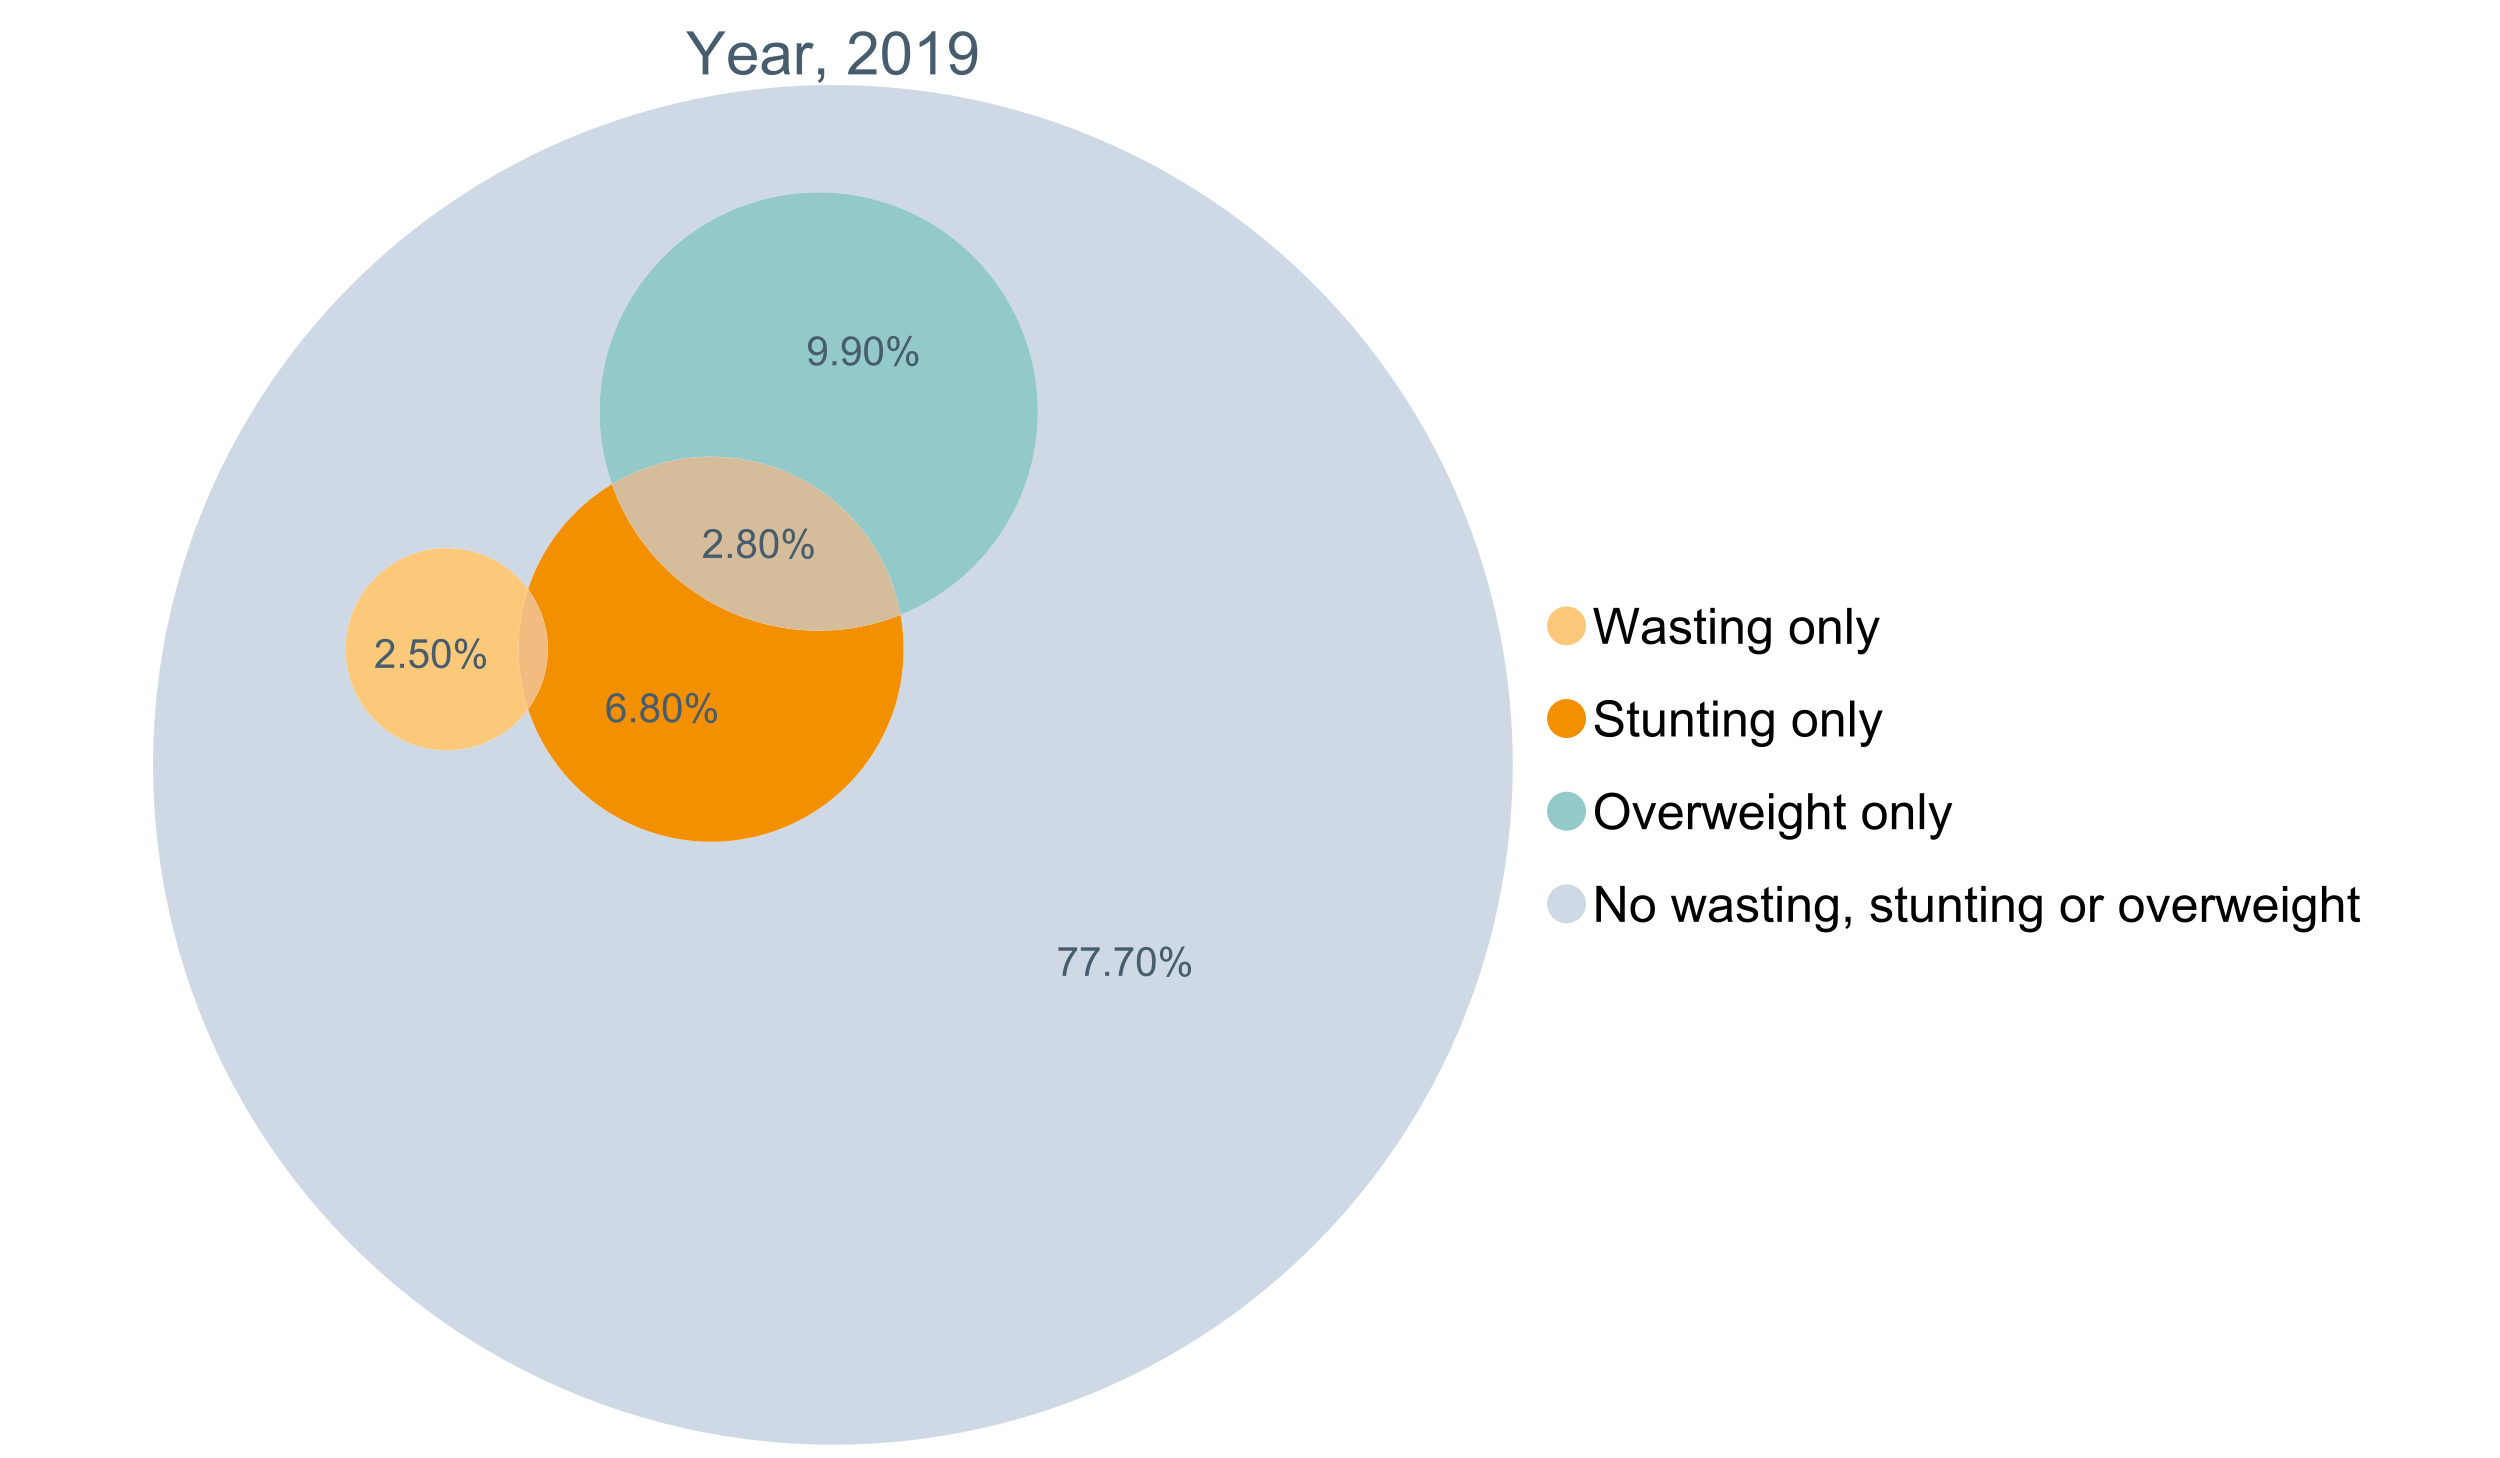 <?xml version="1.0" encoding="UTF-8"?>
<svg xmlns="http://www.w3.org/2000/svg" xmlns:xlink="http://www.w3.org/1999/xlink" width="1234.286pt" height="720pt" viewBox="0 0 1234.286 720" version="1.1">
<defs>
<g>
<symbol overflow="visible" id="glyph0-0">
<path style="stroke:none;" d="M 8.27 0 L 8.27 -8.996 L 0.086 -21.234 L 3.504 -21.234 L 7.691 -14.832 C 8.461 -13.633 9.18 -12.438 9.852 -11.242 C 10.484 -12.348 11.258 -13.598 12.168 -14.992 L 16.281 -21.234 L 19.555 -21.234 L 11.082 -8.996 L 11.082 0 Z M 8.27 0 "/>
</symbol>
<symbol overflow="visible" id="glyph0-1">
<path style="stroke:none;" d="M 12.488 -4.953 L 15.18 -4.621 C 14.754 -3.043 13.969 -1.82 12.82 -0.953 C 11.672 -0.086 10.203 0.344 8.418 0.348 C 6.164 0.344 4.379 -0.344 3.062 -1.73 C 1.742 -3.113 1.082 -5.059 1.086 -7.562 C 1.082 -10.148 1.75 -12.156 3.086 -13.586 C 4.418 -15.012 6.145 -15.727 8.27 -15.73 C 10.324 -15.727 12.008 -15.027 13.312 -13.629 C 14.617 -12.23 15.27 -10.262 15.27 -7.723 C 15.27 -7.566 15.262 -7.332 15.254 -7.027 L 3.781 -7.027 C 3.875 -5.332 4.355 -4.039 5.215 -3.145 C 6.074 -2.242 7.145 -1.793 8.43 -1.797 C 9.383 -1.793 10.199 -2.043 10.879 -2.551 C 11.555 -3.051 12.09 -3.852 12.488 -4.953 Z M 3.926 -9.168 L 12.516 -9.168 C 12.398 -10.461 12.07 -11.434 11.531 -12.082 C 10.699 -13.082 9.621 -13.582 8.301 -13.586 C 7.102 -13.582 6.094 -13.18 5.277 -12.383 C 4.461 -11.578 4.012 -10.508 3.926 -9.168 Z M 3.926 -9.168 "/>
</symbol>
<symbol overflow="visible" id="glyph0-2">
<path style="stroke:none;" d="M 11.992 -1.898 C 11.027 -1.078 10.098 -0.496 9.207 -0.16 C 8.309 0.18 7.352 0.344 6.332 0.348 C 4.641 0.344 3.34 -0.066 2.434 -0.891 C 1.52 -1.715 1.066 -2.77 1.07 -4.055 C 1.066 -4.809 1.238 -5.496 1.586 -6.121 C 1.926 -6.742 2.375 -7.242 2.934 -7.617 C 3.484 -7.992 4.109 -8.277 4.809 -8.473 C 5.32 -8.605 6.094 -8.734 7.125 -8.867 C 9.23 -9.113 10.781 -9.414 11.777 -9.762 C 11.785 -10.121 11.789 -10.348 11.793 -10.445 C 11.789 -11.504 11.543 -12.25 11.051 -12.688 C 10.387 -13.273 9.395 -13.57 8.082 -13.574 C 6.852 -13.57 5.949 -13.355 5.367 -12.93 C 4.781 -12.496 4.348 -11.734 4.07 -10.648 L 1.52 -10.996 C 1.746 -12.086 2.129 -12.965 2.664 -13.637 C 3.191 -14.305 3.961 -14.824 4.969 -15.188 C 5.973 -15.547 7.137 -15.727 8.461 -15.73 C 9.773 -15.727 10.84 -15.57 11.66 -15.266 C 12.48 -14.953 13.082 -14.566 13.469 -14.102 C 13.855 -13.629 14.125 -13.039 14.281 -12.328 C 14.367 -11.883 14.414 -11.078 14.414 -9.922 L 14.414 -6.445 C 14.414 -4.02 14.469 -2.484 14.578 -1.844 C 14.688 -1.199 14.906 -0.586 15.238 0 L 12.516 0 C 12.242 -0.539 12.066 -1.172 11.992 -1.898 Z M 11.777 -7.723 C 10.828 -7.332 9.406 -7 7.52 -6.734 C 6.441 -6.578 5.684 -6.406 5.242 -6.215 C 4.797 -6.02 4.453 -5.738 4.215 -5.367 C 3.969 -4.992 3.848 -4.578 3.852 -4.129 C 3.848 -3.43 4.113 -2.852 4.641 -2.391 C 5.168 -1.926 5.938 -1.691 6.953 -1.695 C 7.957 -1.691 8.852 -1.91 9.633 -2.352 C 10.414 -2.789 10.988 -3.391 11.355 -4.156 C 11.637 -4.742 11.777 -5.613 11.777 -6.766 Z M 11.777 -7.723 "/>
</symbol>
<symbol overflow="visible" id="glyph0-3">
<path style="stroke:none;" d="M 1.926 0 L 1.926 -15.383 L 4.273 -15.383 L 4.273 -13.051 C 4.867 -14.137 5.422 -14.855 5.93 -15.207 C 6.438 -15.551 6.996 -15.727 7.605 -15.73 C 8.48 -15.727 9.371 -15.445 10.285 -14.891 L 9.387 -12.473 C 8.746 -12.848 8.109 -13.035 7.477 -13.039 C 6.906 -13.035 6.391 -12.863 5.938 -12.523 C 5.48 -12.176 5.16 -11.703 4.969 -11.098 C 4.68 -10.168 4.535 -9.152 4.535 -8.055 L 4.535 0 Z M 1.926 0 "/>
</symbol>
<symbol overflow="visible" id="glyph0-4">
<path style="stroke:none;" d="M 2.637 0 L 2.637 -2.969 L 5.605 -2.969 L 5.605 0 C 5.602 1.09 5.406 1.969 5.023 2.641 C 4.633 3.309 4.023 3.828 3.188 4.199 L 2.461 3.086 C 3.012 2.84 3.418 2.484 3.68 2.02 C 3.938 1.547 4.082 0.875 4.113 0 Z M 2.637 0 "/>
</symbol>
<symbol overflow="visible" id="glyph0-5">
<path style="stroke:none;" d=""/>
</symbol>
<symbol overflow="visible" id="glyph0-6">
<path style="stroke:none;" d="M 14.934 -2.508 L 14.934 0 L 0.898 0 C 0.875 -0.625 0.977 -1.227 1.203 -1.812 C 1.555 -2.766 2.129 -3.707 2.918 -4.637 C 3.703 -5.559 4.84 -6.633 6.332 -7.852 C 8.637 -9.742 10.195 -11.238 11.008 -12.348 C 11.816 -13.449 12.223 -14.496 12.227 -15.484 C 12.223 -16.516 11.852 -17.387 11.117 -18.098 C 10.375 -18.805 9.414 -19.16 8.227 -19.164 C 6.969 -19.16 5.965 -18.785 5.215 -18.035 C 4.461 -17.281 4.078 -16.238 4.07 -14.906 L 1.391 -15.18 C 1.57 -17.176 2.262 -18.699 3.461 -19.75 C 4.656 -20.797 6.266 -21.32 8.285 -21.324 C 10.324 -21.32 11.938 -20.758 13.125 -19.629 C 14.312 -18.496 14.906 -17.094 14.906 -15.426 C 14.906 -14.574 14.73 -13.738 14.383 -12.922 C 14.035 -12.098 13.457 -11.234 12.652 -10.328 C 11.844 -9.418 10.504 -8.172 8.633 -6.59 C 7.062 -5.273 6.059 -4.383 5.617 -3.918 C 5.172 -3.445 4.805 -2.977 4.52 -2.508 Z M 14.934 -2.508 "/>
</symbol>
<symbol overflow="visible" id="glyph0-7">
<path style="stroke:none;" d="M 1.23 -10.473 C 1.23 -12.98 1.488 -15.004 2.004 -16.535 C 2.52 -18.066 3.285 -19.246 4.309 -20.078 C 5.324 -20.906 6.609 -21.32 8.156 -21.324 C 9.293 -21.32 10.289 -21.09 11.152 -20.633 C 12.008 -20.172 12.719 -19.512 13.281 -18.648 C 13.84 -17.785 14.281 -16.734 14.602 -15.492 C 14.918 -14.25 15.074 -12.574 15.078 -10.473 C 15.074 -7.977 14.82 -5.965 14.309 -4.438 C 13.797 -2.906 13.031 -1.727 12.016 -0.891 C 10.996 -0.055 9.711 0.363 8.156 0.363 C 6.109 0.363 4.5 -0.371 3.332 -1.84 C 1.93 -3.605 1.23 -6.48 1.23 -10.473 Z M 3.91 -10.473 C 3.906 -6.98 4.316 -4.66 5.133 -3.512 C 5.949 -2.355 6.957 -1.781 8.156 -1.781 C 9.352 -1.781 10.355 -2.359 11.176 -3.52 C 11.988 -4.676 12.398 -6.992 12.398 -10.473 C 12.398 -13.965 11.988 -16.289 11.176 -17.441 C 10.355 -18.586 9.34 -19.16 8.125 -19.164 C 6.926 -19.16 5.969 -18.652 5.258 -17.645 C 4.355 -16.348 3.906 -13.957 3.91 -10.473 Z M 3.91 -10.473 "/>
</symbol>
<symbol overflow="visible" id="glyph0-8">
<path style="stroke:none;" d="M 11.051 0 L 8.445 0 L 8.445 -16.613 C 7.812 -16.012 6.988 -15.414 5.973 -14.82 C 4.949 -14.219 4.035 -13.77 3.23 -13.473 L 3.23 -15.992 C 4.684 -16.672 5.961 -17.504 7.055 -18.48 C 8.145 -19.457 8.914 -20.402 9.371 -21.324 L 11.051 -21.324 Z M 11.051 0 "/>
</symbol>
<symbol overflow="visible" id="glyph0-9">
<path style="stroke:none;" d="M 1.621 -4.91 L 4.129 -5.141 C 4.336 -3.961 4.742 -3.109 5.344 -2.578 C 5.941 -2.047 6.707 -1.781 7.648 -1.781 C 8.445 -1.781 9.148 -1.965 9.754 -2.332 C 10.355 -2.699 10.852 -3.188 11.238 -3.801 C 11.625 -4.414 11.949 -5.242 12.211 -6.285 C 12.469 -7.328 12.598 -8.391 12.602 -9.473 C 12.598 -9.586 12.594 -9.762 12.59 -9.996 C 12.062 -9.164 11.348 -8.488 10.449 -7.973 C 9.543 -7.453 8.566 -7.195 7.52 -7.199 C 5.758 -7.195 4.27 -7.832 3.055 -9.109 C 1.836 -10.383 1.23 -12.062 1.23 -14.152 C 1.23 -16.301 1.863 -18.035 3.133 -19.352 C 4.402 -20.664 5.996 -21.32 7.91 -21.324 C 9.289 -21.32 10.551 -20.949 11.695 -20.207 C 12.84 -19.461 13.707 -18.402 14.305 -17.027 C 14.895 -15.652 15.191 -13.66 15.195 -11.051 C 15.191 -8.336 14.898 -6.176 14.312 -4.57 C 13.723 -2.961 12.848 -1.734 11.684 -0.898 C 10.52 -0.055 9.152 0.363 7.59 0.363 C 5.926 0.363 4.57 -0.098 3.52 -1.02 C 2.465 -1.941 1.832 -3.238 1.621 -4.91 Z M 12.297 -14.281 C 12.293 -15.773 11.895 -16.961 11.102 -17.844 C 10.301 -18.719 9.344 -19.16 8.227 -19.164 C 7.066 -19.16 6.055 -18.688 5.199 -17.742 C 4.336 -16.797 3.906 -15.57 3.91 -14.066 C 3.906 -12.711 4.316 -11.613 5.133 -10.77 C 5.949 -9.926 6.957 -9.504 8.156 -9.504 C 9.359 -9.504 10.348 -9.926 11.129 -10.77 C 11.902 -11.613 12.293 -12.781 12.297 -14.281 Z M 12.297 -14.281 "/>
</symbol>
<symbol overflow="visible" id="glyph1-0">
<path style="stroke:none;" d="M 5.016 0 L 0.305 -17.758 L 2.715 -17.758 L 5.414 -6.117 C 5.703 -4.898 5.953 -3.688 6.164 -2.484 C 6.617 -4.379 6.883 -5.473 6.965 -5.766 L 10.344 -17.758 L 13.18 -17.758 L 15.723 -8.77 C 16.355 -6.539 16.816 -4.445 17.102 -2.484 C 17.324 -3.605 17.621 -4.891 17.988 -6.348 L 20.773 -17.758 L 23.133 -17.758 L 18.266 0 L 16 0 L 12.258 -13.527 C 11.941 -14.656 11.754 -15.352 11.699 -15.613 C 11.512 -14.797 11.34 -14.102 11.18 -13.527 L 7.414 0 Z M 5.016 0 "/>
</symbol>
<symbol overflow="visible" id="glyph1-1">
<path style="stroke:none;" d="M 10.027 -1.586 C 9.215 -0.898 8.438 -0.414 7.695 -0.133 C 6.945 0.148 6.145 0.285 5.293 0.289 C 3.875 0.285 2.789 -0.055 2.031 -0.746 C 1.27 -1.434 0.891 -2.316 0.895 -3.391 C 0.891 -4.02 1.035 -4.594 1.324 -5.117 C 1.613 -5.633 1.988 -6.051 2.453 -6.371 C 2.914 -6.684 3.438 -6.922 4.02 -7.086 C 4.449 -7.195 5.094 -7.305 5.961 -7.414 C 7.715 -7.617 9.012 -7.867 9.848 -8.164 C 9.852 -8.461 9.855 -8.652 9.859 -8.734 C 9.855 -9.621 9.648 -10.246 9.242 -10.609 C 8.68 -11.098 7.852 -11.344 6.758 -11.348 C 5.727 -11.344 4.969 -11.164 4.484 -10.809 C 3.992 -10.445 3.633 -9.809 3.402 -8.902 L 1.273 -9.191 C 1.461 -10.102 1.781 -10.84 2.227 -11.402 C 2.672 -11.965 3.312 -12.395 4.152 -12.699 C 4.992 -12.996 5.965 -13.148 7.074 -13.152 C 8.168 -13.148 9.062 -13.02 9.75 -12.766 C 10.438 -12.504 10.941 -12.18 11.266 -11.789 C 11.586 -11.398 11.812 -10.902 11.941 -10.309 C 12.012 -9.934 12.047 -9.266 12.051 -8.297 L 12.051 -5.391 C 12.047 -3.363 12.094 -2.078 12.191 -1.543 C 12.281 -1.004 12.465 -0.492 12.742 0 L 10.465 0 C 10.238 -0.453 10.09 -0.98 10.027 -1.586 Z M 9.848 -6.457 C 9.055 -6.133 7.867 -5.855 6.285 -5.633 C 5.387 -5.5 4.754 -5.355 4.383 -5.195 C 4.012 -5.031 3.723 -4.793 3.523 -4.484 C 3.32 -4.172 3.223 -3.828 3.223 -3.453 C 3.223 -2.867 3.441 -2.383 3.883 -1.996 C 4.32 -1.609 4.965 -1.418 5.812 -1.418 C 6.652 -1.418 7.398 -1.602 8.055 -1.969 C 8.707 -2.336 9.188 -2.836 9.496 -3.477 C 9.727 -3.965 9.844 -4.691 9.848 -5.656 Z M 9.848 -6.457 "/>
</symbol>
<symbol overflow="visible" id="glyph1-2">
<path style="stroke:none;" d="M 0.762 -3.84 L 2.918 -4.18 C 3.039 -3.312 3.375 -2.652 3.93 -2.191 C 4.48 -1.73 5.254 -1.5 6.25 -1.5 C 7.246 -1.5 7.988 -1.703 8.477 -2.113 C 8.961 -2.52 9.203 -3 9.207 -3.551 C 9.203 -4.043 8.988 -4.43 8.562 -4.711 C 8.258 -4.906 7.516 -5.152 6.336 -5.449 C 4.734 -5.852 3.625 -6.199 3.008 -6.496 C 2.387 -6.789 1.918 -7.199 1.602 -7.723 C 1.281 -8.242 1.125 -8.816 1.125 -9.449 C 1.125 -10.02 1.254 -10.551 1.52 -11.039 C 1.777 -11.527 2.137 -11.934 2.594 -12.258 C 2.93 -12.508 3.391 -12.719 3.977 -12.891 C 4.559 -13.062 5.188 -13.148 5.863 -13.152 C 6.867 -13.148 7.754 -13.004 8.52 -12.715 C 9.281 -12.426 9.844 -12.031 10.207 -11.535 C 10.57 -11.039 10.82 -10.375 10.961 -9.543 L 8.828 -9.254 C 8.73 -9.91 8.449 -10.426 7.988 -10.801 C 7.52 -11.168 6.863 -11.355 6.02 -11.359 C 5.016 -11.355 4.301 -11.191 3.875 -10.863 C 3.445 -10.531 3.234 -10.145 3.234 -9.703 C 3.234 -9.418 3.32 -9.16 3.5 -8.938 C 3.672 -8.699 3.953 -8.508 4.336 -8.355 C 4.555 -8.273 5.195 -8.086 6.262 -7.801 C 7.801 -7.387 8.875 -7.051 9.488 -6.789 C 10.094 -6.523 10.574 -6.141 10.922 -5.645 C 11.27 -5.141 11.441 -4.52 11.445 -3.777 C 11.441 -3.047 11.23 -2.363 10.809 -1.723 C 10.383 -1.082 9.773 -0.586 8.977 -0.234 C 8.176 0.113 7.27 0.285 6.262 0.289 C 4.586 0.285 3.312 -0.059 2.438 -0.75 C 1.562 -1.445 1.004 -2.473 0.762 -3.84 Z M 0.762 -3.84 "/>
</symbol>
<symbol overflow="visible" id="glyph1-3">
<path style="stroke:none;" d="M 6.395 -1.949 L 6.711 -0.023 C 6.094 0.102 5.547 0.164 5.062 0.168 C 4.27 0.164 3.652 0.043 3.219 -0.207 C 2.781 -0.453 2.477 -0.781 2.301 -1.191 C 2.121 -1.598 2.031 -2.457 2.035 -3.766 L 2.035 -11.168 L 0.438 -11.168 L 0.438 -12.863 L 2.035 -12.863 L 2.035 -16.047 L 4.203 -17.355 L 4.203 -12.863 L 6.395 -12.863 L 6.395 -11.168 L 4.203 -11.168 L 4.203 -3.645 C 4.199 -3.023 4.238 -2.621 4.316 -2.445 C 4.391 -2.266 4.516 -2.125 4.691 -2.023 C 4.863 -1.914 5.113 -1.863 5.438 -1.867 C 5.68 -1.863 5.996 -1.891 6.395 -1.949 Z M 6.395 -1.949 "/>
</symbol>
<symbol overflow="visible" id="glyph1-4">
<path style="stroke:none;" d="M 1.648 -15.25 L 1.648 -17.758 L 3.828 -17.758 L 3.828 -15.25 Z M 1.648 0 L 1.648 -12.863 L 3.828 -12.863 L 3.828 0 Z M 1.648 0 "/>
</symbol>
<symbol overflow="visible" id="glyph1-5">
<path style="stroke:none;" d="M 1.637 0 L 1.637 -12.863 L 3.598 -12.863 L 3.598 -11.035 C 4.543 -12.441 5.906 -13.148 7.691 -13.152 C 8.465 -13.148 9.176 -13.008 9.828 -12.734 C 10.477 -12.453 10.965 -12.09 11.289 -11.637 C 11.609 -11.184 11.836 -10.645 11.965 -10.027 C 12.043 -9.621 12.082 -8.918 12.086 -7.91 L 12.086 0 L 9.906 0 L 9.906 -7.824 C 9.902 -8.707 9.816 -9.371 9.652 -9.816 C 9.48 -10.254 9.18 -10.605 8.75 -10.871 C 8.312 -11.129 7.809 -11.262 7.23 -11.266 C 6.301 -11.262 5.5 -10.965 4.828 -10.379 C 4.152 -9.785 3.812 -8.668 3.816 -7.023 L 3.816 0 Z M 1.637 0 "/>
</symbol>
<symbol overflow="visible" id="glyph1-6">
<path style="stroke:none;" d="M 1.234 1.066 L 3.355 1.379 C 3.441 2.031 3.688 2.508 4.094 2.809 C 4.633 3.207 5.371 3.41 6.309 3.414 C 7.316 3.41 8.098 3.207 8.648 2.809 C 9.195 2.402 9.566 1.84 9.762 1.113 C 9.875 0.668 9.926 -0.262 9.918 -1.684 C 8.965 -0.559 7.777 0 6.359 0 C 4.586 0 3.219 -0.637 2.254 -1.914 C 1.281 -3.188 0.797 -4.719 0.801 -6.504 C 0.797 -7.73 1.02 -8.859 1.465 -9.898 C 1.91 -10.934 2.555 -11.738 3.398 -12.305 C 4.242 -12.867 5.23 -13.148 6.371 -13.152 C 7.887 -13.148 9.141 -12.535 10.125 -11.312 L 10.125 -12.863 L 12.137 -12.863 L 12.137 -1.742 C 12.133 0.258 11.93 1.672 11.523 2.512 C 11.113 3.344 10.469 4.004 9.586 4.492 C 8.703 4.973 7.613 5.215 6.324 5.219 C 4.785 5.215 3.547 4.871 2.602 4.184 C 1.656 3.492 1.199 2.453 1.234 1.066 Z M 3.039 -6.66 C 3.035 -4.969 3.371 -3.738 4.043 -2.965 C 4.715 -2.191 5.555 -1.805 6.566 -1.805 C 7.562 -1.805 8.402 -2.188 9.082 -2.961 C 9.762 -3.727 10.102 -4.938 10.102 -6.59 C 10.102 -8.16 9.75 -9.348 9.055 -10.148 C 8.352 -10.945 7.512 -11.344 6.527 -11.348 C 5.559 -11.344 4.734 -10.949 4.055 -10.168 C 3.375 -9.379 3.035 -8.211 3.039 -6.66 Z M 3.039 -6.66 "/>
</symbol>
<symbol overflow="visible" id="glyph1-7">
<path style="stroke:none;" d=""/>
</symbol>
<symbol overflow="visible" id="glyph1-8">
<path style="stroke:none;" d="M 0.824 -6.43 C 0.82 -8.809 1.48 -10.574 2.809 -11.723 C 3.91 -12.672 5.262 -13.148 6.855 -13.152 C 8.621 -13.148 10.066 -12.57 11.191 -11.414 C 12.312 -10.254 12.871 -8.652 12.875 -6.613 C 12.871 -4.953 12.625 -3.652 12.129 -2.707 C 11.633 -1.758 10.91 -1.02 9.961 -0.496 C 9.012 0.027 7.977 0.285 6.855 0.289 C 5.055 0.285 3.598 -0.289 2.488 -1.441 C 1.375 -2.594 0.82 -4.254 0.824 -6.43 Z M 3.062 -6.43 C 3.059 -4.781 3.418 -3.551 4.141 -2.73 C 4.855 -1.91 5.762 -1.5 6.855 -1.5 C 7.934 -1.5 8.832 -1.91 9.555 -2.734 C 10.27 -3.559 10.629 -4.816 10.633 -6.504 C 10.629 -8.094 10.266 -9.297 9.547 -10.117 C 8.82 -10.934 7.926 -11.344 6.855 -11.348 C 5.762 -11.344 4.855 -10.938 4.141 -10.125 C 3.418 -9.309 3.059 -8.074 3.062 -6.43 Z M 3.062 -6.43 "/>
</symbol>
<symbol overflow="visible" id="glyph1-9">
<path style="stroke:none;" d="M 1.586 0 L 1.586 -17.758 L 3.766 -17.758 L 3.766 0 Z M 1.586 0 "/>
</symbol>
<symbol overflow="visible" id="glyph1-10">
<path style="stroke:none;" d="M 1.539 4.953 L 1.297 2.906 C 1.77 3.035 2.188 3.098 2.543 3.102 C 3.027 3.098 3.414 3.02 3.703 2.859 C 3.992 2.695 4.23 2.469 4.422 2.18 C 4.555 1.961 4.777 1.418 5.086 0.559 C 5.125 0.434 5.188 0.258 5.281 0.023 L 0.398 -12.863 L 2.75 -12.863 L 5.426 -5.414 C 5.77 -4.469 6.078 -3.473 6.359 -2.434 C 6.605 -3.434 6.906 -4.414 7.254 -5.367 L 10.004 -12.863 L 12.184 -12.863 L 7.293 0.219 C 6.766 1.625 6.355 2.598 6.066 3.137 C 5.676 3.852 5.234 4.379 4.734 4.715 C 4.234 5.047 3.637 5.215 2.941 5.219 C 2.52 5.215 2.051 5.125 1.539 4.953 Z M 1.539 4.953 "/>
</symbol>
<symbol overflow="visible" id="glyph1-11">
<path style="stroke:none;" d="M 1.113 -5.703 L 3.332 -5.898 C 3.434 -5.008 3.676 -4.277 4.062 -3.711 C 4.445 -3.141 5.043 -2.684 5.852 -2.332 C 6.656 -1.98 7.562 -1.805 8.574 -1.805 C 9.465 -1.805 10.258 -1.938 10.949 -2.203 C 11.633 -2.469 12.145 -2.832 12.48 -3.301 C 12.816 -3.762 12.984 -4.27 12.984 -4.82 C 12.984 -5.375 12.82 -5.859 12.5 -6.277 C 12.172 -6.691 11.641 -7.043 10.902 -7.328 C 10.422 -7.512 9.367 -7.801 7.738 -8.191 C 6.105 -8.582 4.965 -8.949 4.312 -9.301 C 3.461 -9.742 2.828 -10.293 2.414 -10.953 C 2 -11.609 1.793 -12.348 1.793 -13.164 C 1.793 -14.059 2.047 -14.898 2.555 -15.68 C 3.062 -16.457 3.805 -17.047 4.785 -17.453 C 5.758 -17.855 6.844 -18.059 8.043 -18.059 C 9.355 -18.059 10.516 -17.844 11.523 -17.422 C 12.527 -16.996 13.301 -16.375 13.844 -15.551 C 14.383 -14.727 14.672 -13.793 14.715 -12.754 L 12.465 -12.586 C 12.34 -13.707 11.93 -14.555 11.234 -15.129 C 10.531 -15.699 9.5 -15.984 8.141 -15.988 C 6.715 -15.984 5.68 -15.723 5.031 -15.207 C 4.379 -14.684 4.055 -14.059 4.059 -13.324 C 4.055 -12.684 4.285 -12.156 4.746 -11.75 C 5.199 -11.336 6.379 -10.914 8.289 -10.484 C 10.199 -10.047 11.512 -9.672 12.223 -9.352 C 13.254 -8.875 14.016 -8.27 14.508 -7.539 C 15 -6.809 15.246 -5.969 15.25 -5.016 C 15.246 -4.07 14.977 -3.18 14.438 -2.344 C 13.895 -1.508 13.117 -0.855 12.105 -0.391 C 11.09 0.074 9.949 0.305 8.684 0.305 C 7.074 0.305 5.727 0.07 4.645 -0.398 C 3.555 -0.867 2.703 -1.57 2.09 -2.512 C 1.469 -3.453 1.145 -4.516 1.113 -5.703 Z M 1.113 -5.703 "/>
</symbol>
<symbol overflow="visible" id="glyph1-12">
<path style="stroke:none;" d="M 10.066 0 L 10.066 -1.891 C 9.062 -0.438 7.699 0.285 5.984 0.289 C 5.219 0.285 4.512 0.145 3.855 -0.145 C 3.199 -0.434 2.711 -0.801 2.391 -1.242 C 2.07 -1.68 1.844 -2.219 1.719 -2.859 C 1.625 -3.285 1.582 -3.961 1.586 -4.895 L 1.586 -12.863 L 3.766 -12.863 L 3.766 -5.73 C 3.762 -4.59 3.805 -3.82 3.898 -3.426 C 4.031 -2.852 4.324 -2.402 4.77 -2.074 C 5.215 -1.746 5.762 -1.582 6.418 -1.586 C 7.07 -1.582 7.688 -1.75 8.262 -2.09 C 8.832 -2.422 9.234 -2.879 9.477 -3.457 C 9.711 -4.035 9.832 -4.871 9.836 -5.973 L 9.836 -12.863 L 12.016 -12.863 L 12.016 0 Z M 10.066 0 "/>
</symbol>
<symbol overflow="visible" id="glyph1-13">
<path style="stroke:none;" d="M 1.199 -8.648 C 1.195 -11.594 1.984 -13.898 3.57 -15.57 C 5.148 -17.234 7.195 -18.07 9.703 -18.07 C 11.34 -18.07 12.816 -17.676 14.133 -16.895 C 15.449 -16.109 16.453 -15.02 17.145 -13.621 C 17.832 -12.219 18.176 -10.629 18.18 -8.855 C 18.176 -7.051 17.812 -5.441 17.09 -4.02 C 16.359 -2.598 15.328 -1.52 14 -0.793 C 12.664 -0.059 11.23 0.305 9.691 0.305 C 8.02 0.305 6.523 -0.098 5.207 -0.906 C 3.891 -1.715 2.895 -2.816 2.215 -4.215 C 1.535 -5.605 1.195 -7.086 1.199 -8.648 Z M 3.621 -8.613 C 3.621 -6.473 4.195 -4.785 5.348 -3.555 C 6.496 -2.32 7.938 -1.703 9.676 -1.707 C 11.441 -1.703 12.898 -2.324 14.043 -3.57 C 15.184 -4.812 15.754 -6.578 15.758 -8.867 C 15.754 -10.309 15.512 -11.57 15.023 -12.652 C 14.535 -13.727 13.82 -14.562 12.879 -15.156 C 11.938 -15.746 10.883 -16.043 9.715 -16.047 C 8.051 -16.043 6.617 -15.473 5.418 -14.332 C 4.219 -13.191 3.621 -11.285 3.621 -8.613 Z M 3.621 -8.613 "/>
</symbol>
<symbol overflow="visible" id="glyph1-14">
<path style="stroke:none;" d="M 5.207 0 L 0.316 -12.863 L 2.617 -12.863 L 5.379 -5.16 C 5.676 -4.328 5.949 -3.465 6.203 -2.566 C 6.395 -3.246 6.664 -4.062 7.012 -5.016 L 9.871 -12.863 L 12.113 -12.863 L 7.242 0 Z M 5.207 0 "/>
</symbol>
<symbol overflow="visible" id="glyph1-15">
<path style="stroke:none;" d="M 10.441 -4.141 L 12.695 -3.863 C 12.336 -2.543 11.676 -1.523 10.719 -0.801 C 9.754 -0.074 8.527 0.285 7.039 0.289 C 5.152 0.285 3.66 -0.289 2.562 -1.445 C 1.457 -2.602 0.906 -4.227 0.91 -6.324 C 0.906 -8.484 1.465 -10.164 2.578 -11.359 C 3.691 -12.551 5.137 -13.148 6.914 -13.152 C 8.633 -13.148 10.035 -12.562 11.129 -11.395 C 12.215 -10.223 12.762 -8.578 12.766 -6.457 C 12.762 -6.324 12.758 -6.129 12.754 -5.875 L 3.16 -5.875 C 3.238 -4.457 3.641 -3.375 4.359 -2.625 C 5.078 -1.875 5.973 -1.5 7.051 -1.5 C 7.848 -1.5 8.531 -1.707 9.098 -2.129 C 9.66 -2.547 10.109 -3.219 10.441 -4.141 Z M 3.281 -7.668 L 10.465 -7.668 C 10.367 -8.746 10.09 -9.559 9.641 -10.102 C 8.941 -10.938 8.043 -11.355 6.941 -11.359 C 5.938 -11.355 5.094 -11.02 4.414 -10.355 C 3.727 -9.684 3.352 -8.789 3.281 -7.668 Z M 3.281 -7.668 "/>
</symbol>
<symbol overflow="visible" id="glyph1-16">
<path style="stroke:none;" d="M 1.609 0 L 1.609 -12.863 L 3.574 -12.863 L 3.574 -10.914 C 4.074 -11.824 4.535 -12.426 4.961 -12.715 C 5.383 -13.004 5.848 -13.148 6.359 -13.152 C 7.09 -13.148 7.836 -12.914 8.598 -12.453 L 7.848 -10.43 C 7.312 -10.742 6.781 -10.898 6.25 -10.902 C 5.77 -10.898 5.34 -10.754 4.965 -10.469 C 4.582 -10.18 4.312 -9.781 4.156 -9.277 C 3.91 -8.496 3.789 -7.648 3.793 -6.734 L 3.793 0 Z M 1.609 0 "/>
</symbol>
<symbol overflow="visible" id="glyph1-17">
<path style="stroke:none;" d="M 4.008 0 L 0.074 -12.863 L 2.324 -12.863 L 4.371 -5.438 L 5.137 -2.676 C 5.164 -2.812 5.387 -3.695 5.801 -5.328 L 7.848 -12.863 L 10.09 -12.863 L 12.016 -5.402 L 12.656 -2.941 L 13.395 -5.426 L 15.602 -12.863 L 17.719 -12.863 L 13.699 0 L 11.434 0 L 9.387 -7.703 L 8.891 -9.895 L 6.285 0 Z M 4.008 0 "/>
</symbol>
<symbol overflow="visible" id="glyph1-18">
<path style="stroke:none;" d="M 1.637 0 L 1.637 -17.758 L 3.816 -17.758 L 3.816 -11.387 C 4.828 -12.559 6.113 -13.148 7.668 -13.152 C 8.617 -13.148 9.445 -12.961 10.148 -12.59 C 10.852 -12.211 11.352 -11.691 11.656 -11.031 C 11.957 -10.367 12.109 -9.406 12.113 -8.152 L 12.113 0 L 9.934 0 L 9.934 -8.152 C 9.93 -9.238 9.695 -10.031 9.223 -10.531 C 8.75 -11.023 8.082 -11.273 7.219 -11.277 C 6.57 -11.273 5.961 -11.105 5.395 -10.773 C 4.824 -10.434 4.418 -9.98 4.18 -9.41 C 3.934 -8.836 3.812 -8.043 3.816 -7.039 L 3.816 0 Z M 1.637 0 "/>
</symbol>
<symbol overflow="visible" id="glyph1-19">
<path style="stroke:none;" d="M 1.891 0 L 1.891 -17.758 L 4.301 -17.758 L 13.625 -3.816 L 13.625 -17.758 L 15.879 -17.758 L 15.879 0 L 13.469 0 L 4.141 -13.953 L 4.141 0 Z M 1.891 0 "/>
</symbol>
<symbol overflow="visible" id="glyph1-20">
<path style="stroke:none;" d="M 2.203 0 L 2.203 -2.484 L 4.688 -2.484 L 4.688 0 C 4.688 0.91 4.523 1.645 4.203 2.207 C 3.875 2.766 3.363 3.199 2.664 3.512 L 2.059 2.578 C 2.516 2.375 2.855 2.078 3.074 1.688 C 3.289 1.297 3.41 0.734 3.441 0 Z M 2.203 0 "/>
</symbol>
<symbol overflow="visible" id="glyph2-0">
<path style="stroke:none;" d="M 0.945 -12.406 L 0.945 -14.09 L 10.188 -14.09 L 10.188 -12.727 C 9.277 -11.758 8.375 -10.473 7.484 -8.871 C 6.586 -7.266 5.898 -5.617 5.414 -3.926 C 5.062 -2.73 4.836 -1.422 4.742 0 L 2.941 0 C 2.957 -1.121 3.176 -2.477 3.602 -4.07 C 4.02 -5.66 4.625 -7.195 5.418 -8.672 C 6.203 -10.148 7.043 -11.391 7.938 -12.406 Z M 0.945 -12.406 "/>
</symbol>
<symbol overflow="visible" id="glyph2-1">
<path style="stroke:none;" d="M 1.812 0 L 1.812 -1.996 L 3.809 -1.996 L 3.809 0 Z M 1.812 0 "/>
</symbol>
<symbol overflow="visible" id="glyph2-2">
<path style="stroke:none;" d="M 0.828 -7.039 C 0.824 -8.727 1 -10.086 1.348 -11.117 C 1.695 -12.141 2.211 -12.934 2.898 -13.496 C 3.582 -14.051 4.445 -14.332 5.484 -14.336 C 6.25 -14.332 6.922 -14.176 7.5 -13.871 C 8.078 -13.559 8.555 -13.117 8.93 -12.539 C 9.305 -11.957 9.598 -11.246 9.816 -10.414 C 10.027 -9.578 10.137 -8.453 10.137 -7.039 C 10.137 -5.359 9.965 -4.008 9.621 -2.984 C 9.277 -1.953 8.762 -1.16 8.078 -0.598 C 7.391 -0.039 6.527 0.238 5.484 0.242 C 4.105 0.238 3.023 -0.25 2.238 -1.238 C 1.297 -2.422 0.824 -4.355 0.828 -7.039 Z M 2.629 -7.039 C 2.625 -4.691 2.898 -3.133 3.449 -2.359 C 3.996 -1.582 4.676 -1.195 5.484 -1.199 C 6.289 -1.195 6.965 -1.586 7.512 -2.367 C 8.059 -3.145 8.332 -4.699 8.336 -7.039 C 8.332 -9.387 8.059 -10.949 7.512 -11.723 C 6.965 -12.492 6.281 -12.879 5.465 -12.883 C 4.656 -12.879 4.012 -12.539 3.535 -11.863 C 2.926 -10.988 2.625 -9.379 2.629 -7.039 Z M 2.629 -7.039 "/>
</symbol>
<symbol overflow="visible" id="glyph2-3">
<path style="stroke:none;" d="M 1.16 -10.848 C 1.16 -11.863 1.414 -12.73 1.93 -13.449 C 2.438 -14.16 3.184 -14.52 4.16 -14.52 C 5.055 -14.52 5.793 -14.199 6.383 -13.559 C 6.969 -12.918 7.266 -11.977 7.266 -10.742 C 7.266 -9.531 6.969 -8.602 6.375 -7.949 C 5.781 -7.297 5.047 -6.973 4.18 -6.973 C 3.312 -6.973 2.594 -7.293 2.02 -7.938 C 1.445 -8.578 1.16 -9.547 1.16 -10.848 Z M 4.207 -13.312 C 3.77 -13.312 3.406 -13.121 3.121 -12.746 C 2.828 -12.367 2.684 -11.676 2.688 -10.672 C 2.684 -9.754 2.828 -9.109 3.125 -8.738 C 3.414 -8.363 3.777 -8.18 4.207 -8.18 C 4.648 -8.18 5.012 -8.367 5.301 -8.742 C 5.586 -9.117 5.73 -9.805 5.734 -10.809 C 5.73 -11.727 5.586 -12.375 5.297 -12.75 C 5.004 -13.125 4.641 -13.312 4.207 -13.312 Z M 4.215 0.527 L 12.027 -14.52 L 13.449 -14.52 L 5.668 0.527 Z M 10.391 -3.352 C 10.387 -4.375 10.645 -5.242 11.16 -5.953 C 11.672 -6.664 12.418 -7.02 13.398 -7.02 C 14.293 -7.02 15.035 -6.699 15.625 -6.059 C 16.211 -5.418 16.504 -4.477 16.508 -3.242 C 16.504 -2.031 16.207 -1.102 15.613 -0.449 C 15.016 0.203 14.281 0.527 13.41 0.527 C 12.543 0.527 11.824 0.207 11.25 -0.441 C 10.676 -1.082 10.387 -2.055 10.391 -3.352 Z M 13.449 -5.812 C 13.004 -5.812 12.641 -5.621 12.352 -5.246 C 12.062 -4.867 11.918 -4.18 11.918 -3.176 C 11.918 -2.266 12.062 -1.621 12.355 -1.246 C 12.648 -0.867 13.008 -0.68 13.438 -0.684 C 13.883 -0.68 14.254 -0.867 14.543 -1.246 C 14.832 -1.621 14.977 -2.309 14.977 -3.312 C 14.977 -4.23 14.828 -4.879 14.539 -5.254 C 14.242 -5.625 13.879 -5.812 13.449 -5.812 Z M 13.449 -5.812 "/>
</symbol>
<symbol overflow="visible" id="glyph2-4">
<path style="stroke:none;" d="M 10.039 -1.684 L 10.039 0 L 0.605 0 C 0.59 -0.422 0.66 -0.828 0.809 -1.219 C 1.047 -1.859 1.43 -2.488 1.961 -3.113 C 2.488 -3.734 3.254 -4.457 4.254 -5.277 C 5.805 -6.547 6.852 -7.555 7.398 -8.301 C 7.941 -9.043 8.215 -9.746 8.219 -10.41 C 8.215 -11.102 7.965 -11.688 7.473 -12.168 C 6.973 -12.641 6.328 -12.879 5.531 -12.883 C 4.688 -12.879 4.012 -12.625 3.504 -12.121 C 2.996 -11.613 2.738 -10.914 2.738 -10.02 L 0.934 -10.207 C 1.055 -11.551 1.52 -12.574 2.328 -13.277 C 3.129 -13.98 4.211 -14.332 5.57 -14.336 C 6.938 -14.332 8.02 -13.953 8.82 -13.195 C 9.617 -12.434 10.02 -11.492 10.02 -10.371 C 10.02 -9.801 9.902 -9.238 9.668 -8.688 C 9.434 -8.133 9.047 -7.551 8.508 -6.941 C 7.965 -6.328 7.062 -5.492 5.805 -4.43 C 4.75 -3.547 4.074 -2.945 3.777 -2.633 C 3.477 -2.312 3.23 -1.996 3.039 -1.684 Z M 10.039 -1.684 "/>
</symbol>
<symbol overflow="visible" id="glyph2-5">
<path style="stroke:none;" d="M 0.828 -3.738 L 2.668 -3.895 C 2.801 -2.996 3.117 -2.324 3.617 -1.875 C 4.109 -1.422 4.711 -1.195 5.414 -1.199 C 6.258 -1.195 6.969 -1.512 7.555 -2.152 C 8.137 -2.785 8.43 -3.629 8.434 -4.684 C 8.43 -5.68 8.148 -6.469 7.59 -7.051 C 7.027 -7.625 6.293 -7.914 5.387 -7.918 C 4.816 -7.914 4.309 -7.785 3.855 -7.531 C 3.402 -7.273 3.043 -6.941 2.785 -6.535 L 1.141 -6.75 L 2.523 -14.082 L 9.621 -14.082 L 9.621 -12.406 L 3.926 -12.406 L 3.156 -8.57 C 4.012 -9.164 4.91 -9.461 5.852 -9.465 C 7.098 -9.461 8.148 -9.031 9.008 -8.168 C 9.859 -7.305 10.289 -6.195 10.293 -4.84 C 10.289 -3.547 9.914 -2.43 9.164 -1.488 C 8.246 -0.336 6.996 0.238 5.414 0.242 C 4.117 0.238 3.055 -0.121 2.234 -0.848 C 1.41 -1.57 0.941 -2.535 0.828 -3.738 Z M 0.828 -3.738 "/>
</symbol>
<symbol overflow="visible" id="glyph2-6">
<path style="stroke:none;" d="M 9.922 -10.781 L 8.18 -10.645 C 8.023 -11.328 7.801 -11.828 7.52 -12.145 C 7.043 -12.641 6.461 -12.891 5.766 -12.895 C 5.203 -12.891 4.711 -12.734 4.293 -12.426 C 3.742 -12.023 3.309 -11.438 2.988 -10.664 C 2.668 -9.891 2.5 -8.789 2.492 -7.363 C 2.91 -8.004 3.426 -8.48 4.039 -8.793 C 4.648 -9.102 5.289 -9.258 5.961 -9.262 C 7.125 -9.258 8.121 -8.828 8.941 -7.969 C 9.762 -7.109 10.172 -5.996 10.176 -4.637 C 10.172 -3.738 9.98 -2.906 9.598 -2.137 C 9.211 -1.367 8.68 -0.777 8.004 -0.371 C 7.328 0.039 6.562 0.238 5.707 0.242 C 4.246 0.238 3.055 -0.293 2.133 -1.367 C 1.211 -2.438 0.75 -4.211 0.75 -6.68 C 0.75 -9.438 1.258 -11.441 2.277 -12.699 C 3.164 -13.785 4.363 -14.332 5.871 -14.336 C 6.996 -14.332 7.914 -14.016 8.633 -13.391 C 9.348 -12.758 9.777 -11.891 9.922 -10.781 Z M 2.766 -4.625 C 2.766 -4.016 2.891 -3.438 3.148 -2.891 C 3.402 -2.336 3.762 -1.918 4.227 -1.633 C 4.684 -1.34 5.168 -1.195 5.676 -1.199 C 6.414 -1.195 7.051 -1.492 7.586 -2.094 C 8.117 -2.688 8.383 -3.5 8.387 -4.527 C 8.383 -5.512 8.121 -6.289 7.598 -6.859 C 7.07 -7.426 6.406 -7.711 5.609 -7.711 C 4.812 -7.711 4.141 -7.426 3.594 -6.859 C 3.039 -6.289 2.766 -5.543 2.766 -4.625 Z M 2.766 -4.625 "/>
</symbol>
<symbol overflow="visible" id="glyph2-7">
<path style="stroke:none;" d="M 3.523 -7.742 C 2.793 -8.004 2.254 -8.383 1.906 -8.879 C 1.555 -9.371 1.383 -9.965 1.383 -10.652 C 1.383 -11.691 1.754 -12.562 2.5 -13.273 C 3.246 -13.977 4.242 -14.332 5.484 -14.336 C 6.727 -14.332 7.727 -13.969 8.492 -13.25 C 9.25 -12.523 9.633 -11.645 9.633 -10.605 C 9.633 -9.941 9.457 -9.363 9.109 -8.875 C 8.762 -8.383 8.234 -8.004 7.527 -7.742 C 8.402 -7.453 9.07 -6.992 9.527 -6.359 C 9.984 -5.719 10.211 -4.961 10.215 -4.082 C 10.211 -2.859 9.781 -1.832 8.918 -1.004 C 8.055 -0.172 6.918 0.238 5.512 0.242 C 4.102 0.238 2.965 -0.176 2.102 -1.008 C 1.238 -1.84 0.809 -2.879 0.809 -4.129 C 0.809 -5.055 1.043 -5.832 1.512 -6.461 C 1.98 -7.086 2.648 -7.512 3.523 -7.742 Z M 3.176 -10.711 C 3.176 -10.035 3.391 -9.48 3.828 -9.055 C 4.258 -8.625 4.824 -8.414 5.523 -8.414 C 6.195 -8.414 6.746 -8.625 7.18 -9.051 C 7.609 -9.477 7.828 -9.996 7.828 -10.613 C 7.828 -11.254 7.605 -11.797 7.16 -12.234 C 6.715 -12.672 6.16 -12.891 5.504 -12.895 C 4.832 -12.891 4.277 -12.676 3.836 -12.25 C 3.395 -11.82 3.176 -11.309 3.176 -10.711 Z M 2.609 -4.121 C 2.605 -3.617 2.727 -3.133 2.965 -2.668 C 3.199 -2.199 3.551 -1.84 4.02 -1.582 C 4.488 -1.324 4.992 -1.195 5.531 -1.199 C 6.367 -1.195 7.059 -1.465 7.605 -2.004 C 8.148 -2.543 8.418 -3.227 8.422 -4.062 C 8.418 -4.902 8.137 -5.602 7.578 -6.156 C 7.016 -6.707 6.316 -6.984 5.473 -6.984 C 4.645 -6.984 3.961 -6.711 3.422 -6.164 C 2.879 -5.617 2.605 -4.934 2.609 -4.121 Z M 2.609 -4.121 "/>
</symbol>
<symbol overflow="visible" id="glyph2-8">
<path style="stroke:none;" d="M 1.09 -3.301 L 2.777 -3.457 C 2.918 -2.664 3.188 -2.09 3.594 -1.734 C 3.992 -1.375 4.508 -1.195 5.141 -1.199 C 5.676 -1.195 6.148 -1.316 6.559 -1.566 C 6.961 -1.809 7.293 -2.141 7.555 -2.555 C 7.812 -2.969 8.031 -3.523 8.207 -4.227 C 8.383 -4.922 8.473 -5.637 8.473 -6.367 C 8.473 -6.441 8.469 -6.559 8.461 -6.719 C 8.109 -6.16 7.629 -5.707 7.027 -5.359 C 6.418 -5.012 5.762 -4.84 5.055 -4.84 C 3.871 -4.84 2.871 -5.266 2.055 -6.125 C 1.234 -6.977 0.824 -8.109 0.828 -9.516 C 0.824 -10.961 1.254 -12.125 2.109 -13.012 C 2.961 -13.891 4.027 -14.332 5.316 -14.336 C 6.242 -14.332 7.094 -14.082 7.863 -13.586 C 8.633 -13.082 9.215 -12.367 9.617 -11.445 C 10.012 -10.516 10.211 -9.18 10.215 -7.43 C 10.211 -5.605 10.016 -4.152 9.621 -3.07 C 9.223 -1.988 8.633 -1.164 7.852 -0.602 C 7.07 -0.039 6.152 0.238 5.102 0.242 C 3.984 0.238 3.074 -0.066 2.367 -0.688 C 1.656 -1.305 1.23 -2.176 1.09 -3.301 Z M 8.27 -9.602 C 8.266 -10.605 8 -11.402 7.465 -11.996 C 6.926 -12.582 6.281 -12.879 5.531 -12.883 C 4.75 -12.879 4.07 -12.562 3.496 -11.93 C 2.914 -11.293 2.625 -10.469 2.629 -9.457 C 2.625 -8.547 2.898 -7.805 3.449 -7.238 C 3.996 -6.668 4.676 -6.387 5.484 -6.387 C 6.293 -6.387 6.957 -6.668 7.484 -7.238 C 8.004 -7.805 8.266 -8.594 8.27 -9.602 Z M 8.27 -9.602 "/>
</symbol>
</g>
</defs>
<g id="surface27280">
<g style="fill:rgb(27.843%,36.078%,42.745%);fill-opacity:1;">
  <use xlink:href="#glyph0-0" x="338.652" y="36.73"/>
  <use xlink:href="#glyph0-1" x="358.44" y="36.73"/>
  <use xlink:href="#glyph0-2" x="374.939" y="36.73"/>
  <use xlink:href="#glyph0-3" x="391.438" y="36.73"/>
  <use xlink:href="#glyph0-4" x="401.317" y="36.73"/>
  <use xlink:href="#glyph0-5" x="409.56" y="36.73"/>
  <use xlink:href="#glyph0-6" x="417.802" y="36.73"/>
  <use xlink:href="#glyph0-7" x="434.301" y="36.73"/>
  <use xlink:href="#glyph0-8" x="450.8" y="36.73"/>
  <use xlink:href="#glyph0-9" x="467.3" y="36.73"/>
</g>
<path style=" stroke:none;fill-rule:nonzero;fill:rgb(98.824%,78.824%,47.843%);fill-opacity:1;" d="M 783.055 308.984 C 783.055 314.293 778.75 318.598 773.441 318.598 C 768.129 318.598 763.824 314.293 763.824 308.984 C 763.824 303.672 768.129 299.367 773.441 299.367 C 778.75 299.367 783.055 303.672 783.055 308.984 "/>
<g style="fill:rgb(0%,0%,0%);fill-opacity:1;">
  <use xlink:href="#glyph1-0" x="786.273" y="317.863"/>
  <use xlink:href="#glyph1-1" x="809.686" y="317.863"/>
  <use xlink:href="#glyph1-2" x="823.482" y="317.863"/>
  <use xlink:href="#glyph1-3" x="835.885" y="317.863"/>
  <use xlink:href="#glyph1-4" x="842.776" y="317.863"/>
  <use xlink:href="#glyph1-5" x="848.287" y="317.863"/>
  <use xlink:href="#glyph1-6" x="862.083" y="317.863"/>
  <use xlink:href="#glyph1-7" x="875.879" y="317.863"/>
  <use xlink:href="#glyph1-8" x="882.77" y="317.863"/>
  <use xlink:href="#glyph1-5" x="896.566" y="317.863"/>
  <use xlink:href="#glyph1-9" x="910.362" y="317.863"/>
  <use xlink:href="#glyph1-10" x="915.873" y="317.863"/>
</g>
<path style=" stroke:none;fill-rule:nonzero;fill:rgb(95.294%,56.471%,0%);fill-opacity:1;" d="M 783.055 354.738 C 783.055 360.051 778.75 364.355 773.441 364.355 C 768.129 364.355 763.824 360.051 763.824 354.738 C 763.824 349.43 768.129 345.125 773.441 345.125 C 778.75 345.125 783.055 349.43 783.055 354.738 "/>
<g style="fill:rgb(0%,0%,0%);fill-opacity:1;">
  <use xlink:href="#glyph1-11" x="786.273" y="363.617"/>
  <use xlink:href="#glyph1-3" x="802.819" y="363.617"/>
  <use xlink:href="#glyph1-12" x="809.71" y="363.617"/>
  <use xlink:href="#glyph1-5" x="823.506" y="363.617"/>
  <use xlink:href="#glyph1-3" x="837.302" y="363.617"/>
  <use xlink:href="#glyph1-4" x="844.193" y="363.617"/>
  <use xlink:href="#glyph1-5" x="849.704" y="363.617"/>
  <use xlink:href="#glyph1-6" x="863.5" y="363.617"/>
  <use xlink:href="#glyph1-7" x="877.296" y="363.617"/>
  <use xlink:href="#glyph1-8" x="884.188" y="363.617"/>
  <use xlink:href="#glyph1-5" x="897.983" y="363.617"/>
  <use xlink:href="#glyph1-9" x="911.779" y="363.617"/>
  <use xlink:href="#glyph1-10" x="917.29" y="363.617"/>
</g>
<path style=" stroke:none;fill-rule:nonzero;fill:rgb(57.647%,79.216%,78.824%);fill-opacity:1;" d="M 783.055 400.496 C 783.055 405.805 778.75 410.109 773.441 410.109 C 768.129 410.109 763.824 405.805 763.824 400.496 C 763.824 395.188 768.129 390.883 773.441 390.883 C 778.75 390.883 783.055 395.188 783.055 400.496 "/>
<g style="fill:rgb(0%,0%,0%);fill-opacity:1;">
  <use xlink:href="#glyph1-13" x="786.273" y="409.375"/>
  <use xlink:href="#glyph1-14" x="805.568" y="409.375"/>
  <use xlink:href="#glyph1-15" x="817.971" y="409.375"/>
  <use xlink:href="#glyph1-16" x="831.766" y="409.375"/>
  <use xlink:href="#glyph1-17" x="840.027" y="409.375"/>
  <use xlink:href="#glyph1-15" x="857.941" y="409.375"/>
  <use xlink:href="#glyph1-4" x="871.736" y="409.375"/>
  <use xlink:href="#glyph1-6" x="877.247" y="409.375"/>
  <use xlink:href="#glyph1-18" x="891.043" y="409.375"/>
  <use xlink:href="#glyph1-3" x="904.839" y="409.375"/>
  <use xlink:href="#glyph1-7" x="911.73" y="409.375"/>
  <use xlink:href="#glyph1-8" x="918.622" y="409.375"/>
  <use xlink:href="#glyph1-5" x="932.418" y="409.375"/>
  <use xlink:href="#glyph1-9" x="946.214" y="409.375"/>
  <use xlink:href="#glyph1-10" x="951.725" y="409.375"/>
</g>
<path style=" stroke:none;fill-rule:nonzero;fill:rgb(81.176%,85.098%,89.804%);fill-opacity:1;" d="M 783.055 446.254 C 783.055 451.562 778.75 455.867 773.441 455.867 C 768.129 455.867 763.824 451.562 763.824 446.254 C 763.824 440.941 768.129 436.637 773.441 436.637 C 778.75 436.637 783.055 440.941 783.055 446.254 "/>
<g style="fill:rgb(0%,0%,0%);fill-opacity:1;">
  <use xlink:href="#glyph1-19" x="786.273" y="455.129"/>
  <use xlink:href="#glyph1-8" x="804.187" y="455.129"/>
  <use xlink:href="#glyph1-7" x="817.983" y="455.129"/>
  <use xlink:href="#glyph1-17" x="824.875" y="455.129"/>
  <use xlink:href="#glyph1-1" x="842.788" y="455.129"/>
  <use xlink:href="#glyph1-2" x="856.584" y="455.129"/>
  <use xlink:href="#glyph1-3" x="868.987" y="455.129"/>
  <use xlink:href="#glyph1-4" x="875.879" y="455.129"/>
  <use xlink:href="#glyph1-5" x="881.39" y="455.129"/>
  <use xlink:href="#glyph1-6" x="895.185" y="455.129"/>
  <use xlink:href="#glyph1-20" x="908.981" y="455.129"/>
  <use xlink:href="#glyph1-7" x="915.873" y="455.129"/>
  <use xlink:href="#glyph1-2" x="922.765" y="455.129"/>
  <use xlink:href="#glyph1-3" x="935.167" y="455.129"/>
  <use xlink:href="#glyph1-12" x="942.059" y="455.129"/>
  <use xlink:href="#glyph1-5" x="955.855" y="455.129"/>
  <use xlink:href="#glyph1-3" x="969.65" y="455.129"/>
  <use xlink:href="#glyph1-4" x="976.542" y="455.129"/>
  <use xlink:href="#glyph1-5" x="982.053" y="455.129"/>
  <use xlink:href="#glyph1-6" x="995.849" y="455.129"/>
  <use xlink:href="#glyph1-7" x="1009.645" y="455.129"/>
  <use xlink:href="#glyph1-8" x="1016.536" y="455.129"/>
  <use xlink:href="#glyph1-16" x="1030.332" y="455.129"/>
  <use xlink:href="#glyph1-7" x="1038.592" y="455.129"/>
  <use xlink:href="#glyph1-8" x="1045.484" y="455.129"/>
  <use xlink:href="#glyph1-14" x="1059.28" y="455.129"/>
  <use xlink:href="#glyph1-15" x="1071.683" y="455.129"/>
  <use xlink:href="#glyph1-16" x="1085.478" y="455.129"/>
  <use xlink:href="#glyph1-17" x="1093.739" y="455.129"/>
  <use xlink:href="#glyph1-15" x="1111.653" y="455.129"/>
  <use xlink:href="#glyph1-4" x="1125.448" y="455.129"/>
  <use xlink:href="#glyph1-6" x="1130.959" y="455.129"/>
  <use xlink:href="#glyph1-18" x="1144.755" y="455.129"/>
  <use xlink:href="#glyph1-3" x="1158.551" y="455.129"/>
</g>
<path style=" stroke:none;fill-rule:nonzero;fill:rgb(81.176%,85.098%,89.804%);fill-opacity:1;" d="M 421.363 713.133 L 431.949 712.645 L 442.516 711.824 L 453.051 710.672 L 463.543 709.184 L 473.984 707.367 L 484.363 705.223 L 494.668 702.75 L 504.891 699.953 L 515.02 696.836 L 525.047 693.398 L 534.957 689.648 L 544.746 685.59 L 554.402 681.219 L 563.914 676.547 L 573.273 671.578 L 582.473 666.316 L 591.504 660.766 L 600.352 654.934 L 609.012 648.824 L 617.477 642.445 L 625.73 635.805 L 633.777 628.902 L 641.598 621.754 L 649.191 614.359 L 656.543 606.727 L 663.656 598.871 L 670.516 590.789 L 677.113 582.5 L 683.449 574.004 L 689.512 565.312 L 695.301 556.434 L 700.805 547.375 L 706.02 538.148 L 710.938 528.762 L 715.562 519.227 L 719.879 509.547 L 723.891 499.738 L 727.59 489.809 L 730.973 479.766 L 734.039 469.621 L 736.781 459.383 L 739.203 449.066 L 741.293 438.676 L 743.059 428.227 L 744.488 417.727 L 745.59 407.184 L 746.355 396.613 L 746.789 386.023 L 746.887 375.426 L 746.648 364.832 L 746.078 354.25 L 745.176 343.691 L 743.938 333.164 L 742.367 322.684 L 740.469 312.258 L 738.242 301.898 L 735.688 291.609 L 732.812 281.41 L 729.613 271.309 L 726.098 261.309 L 722.27 251.426 L 718.133 241.672 L 713.688 232.051 L 708.941 222.574 L 703.898 213.254 L 698.562 204.094 L 692.941 195.109 L 687.039 186.309 L 680.863 177.695 L 674.418 169.285 L 667.711 161.078 L 660.746 153.09 L 653.535 145.324 L 646.078 137.793 L 638.391 130.496 L 630.477 123.449 L 622.344 116.656 L 614 110.121 L 605.457 103.852 L 596.715 97.855 L 587.793 92.141 L 578.691 86.707 L 569.426 81.566 L 560 76.719 L 550.426 72.172 L 540.715 67.93 L 530.875 64 L 520.914 60.379 L 510.844 57.074 L 500.676 54.086 L 490.418 51.426 L 480.082 49.086 L 469.676 47.078 L 459.211 45.398 L 448.699 44.047 L 438.152 43.031 L 427.574 42.348 L 416.984 42 L 406.387 41.984 L 395.793 42.305 L 385.215 42.957 L 374.664 43.945 L 364.148 45.266 L 353.68 46.918 L 343.27 48.898 L 332.926 51.211 L 322.66 53.844 L 312.484 56.801 L 302.402 60.078 L 292.434 63.672 L 282.582 67.578 L 272.859 71.793 L 263.273 76.316 L 253.836 81.137 L 244.555 86.25 L 235.441 91.66 L 226.5 97.352 L 217.746 103.32 L 209.184 109.566 L 200.82 116.078 L 192.668 122.852 L 184.734 129.875 L 177.027 137.148 L 169.551 144.664 L 162.32 152.41 L 155.332 160.379 L 148.602 168.566 L 142.133 176.961 L 135.934 185.555 L 130.008 194.34 L 124.363 203.309 L 119.004 212.453 L 113.934 221.762 L 109.164 231.223 L 104.691 240.832 L 100.527 250.578 L 96.672 260.449 L 93.129 270.438 L 89.902 280.531 L 87 290.723 L 84.418 301.004 L 82.16 311.355 L 80.234 321.777 L 78.637 332.254 L 77.371 342.777 L 76.438 353.332 L 75.836 363.914 L 75.57 374.508 L 75.641 385.105 L 76.043 395.695 L 76.781 406.27 L 77.852 416.812 L 79.258 427.316 L 80.992 437.773 L 83.055 448.168 L 85.445 458.492 L 88.16 468.738 L 91.199 478.891 L 94.555 488.941 L 98.227 498.883 L 102.211 508.703 L 106.504 518.395 L 111.098 527.941 L 115.992 537.344 L 121.184 546.582 L 126.66 555.656 L 132.426 564.551 L 138.465 573.258 L 144.777 581.77 L 151.355 590.082 L 158.191 598.18 L 165.281 606.055 L 172.613 613.707 L 180.184 621.121 L 187.988 628.293 L 196.012 635.215 L 204.25 641.883 L 212.695 648.285 L 221.34 654.418 L 230.172 660.273 L 239.188 665.848 L 248.371 671.133 L 257.719 676.129 L 267.219 680.828 L 276.863 685.223 L 286.641 689.309 L 296.543 693.086 L 306.559 696.551 L 316.68 699.695 L 326.891 702.52 L 337.191 705.02 L 347.562 707.195 L 358 709.039 L 368.488 710.555 L 379.02 711.738 L 389.586 712.59 L 400.168 713.105 L 410.766 713.285 Z M 347.934 415.551 L 344.938 415.406 L 341.945 415.164 L 338.965 414.828 L 335.992 414.398 L 333.039 413.879 L 330.102 413.262 L 327.184 412.555 L 324.293 411.754 L 321.426 410.863 L 318.59 409.883 L 315.785 408.812 L 313.016 407.656 L 310.285 406.41 L 307.594 405.082 L 304.949 403.664 L 302.348 402.168 L 299.793 400.59 L 297.293 398.93 L 294.844 397.195 L 292.453 395.383 L 290.121 393.492 L 287.848 391.535 L 285.637 389.504 L 283.492 387.402 L 281.418 385.234 L 279.41 383.004 L 277.473 380.711 L 275.609 378.359 L 273.824 375.949 L 272.113 373.48 L 270.48 370.965 L 268.93 368.395 L 267.461 365.777 L 266.074 363.117 L 264.773 360.41 L 263.555 357.668 L 262.43 354.887 L 261.387 352.07 L 260.738 350.125 L 260.086 351 L 259.105 352.23 L 258.086 353.434 L 257.027 354.602 L 255.934 355.734 L 254.805 356.832 L 253.645 357.898 L 252.449 358.922 L 251.223 359.91 L 249.961 360.859 L 248.676 361.766 L 247.359 362.633 L 246.02 363.457 L 244.652 364.242 L 243.258 364.98 L 241.844 365.672 L 240.41 366.324 L 238.957 366.926 L 237.48 367.484 L 235.992 367.996 L 234.484 368.457 L 232.965 368.875 L 231.434 369.242 L 229.891 369.559 L 228.34 369.828 L 226.781 370.051 L 225.215 370.223 L 223.645 370.344 L 222.07 370.418 L 220.496 370.441 L 218.918 370.414 L 217.348 370.336 L 215.777 370.211 L 214.211 370.035 L 212.652 369.809 L 211.102 369.535 L 209.559 369.211 L 208.027 368.84 L 206.508 368.418 L 205.004 367.953 L 203.516 367.438 L 202.043 366.875 L 200.59 366.27 L 199.156 365.613 L 197.746 364.918 L 196.355 364.176 L 194.992 363.387 L 193.652 362.559 L 192.34 361.688 L 191.055 360.777 L 189.797 359.824 L 188.574 358.836 L 187.379 357.805 L 186.219 356.738 L 185.094 355.637 L 184.004 354.5 L 182.949 353.328 L 181.934 352.125 L 180.957 350.891 L 180.02 349.625 L 179.121 348.332 L 178.266 347.008 L 177.449 345.66 L 176.68 344.285 L 175.953 342.891 L 175.27 341.469 L 174.629 340.031 L 174.039 338.57 L 173.492 337.094 L 172.992 335.598 L 172.543 334.09 L 172.137 332.566 L 171.781 331.031 L 171.477 329.488 L 171.219 327.934 L 171.008 326.371 L 170.852 324.805 L 170.742 323.23 L 170.68 321.656 L 170.672 320.082 L 170.711 318.508 L 170.801 316.934 L 170.938 315.367 L 171.125 313.801 L 171.363 312.246 L 171.648 310.695 L 171.984 309.156 L 172.367 307.629 L 172.801 306.113 L 173.281 304.613 L 173.805 303.129 L 174.379 301.66 L 175 300.211 L 175.664 298.785 L 176.371 297.379 L 177.125 295.992 L 177.922 294.637 L 178.762 293.301 L 179.645 291.996 L 180.566 290.719 L 181.527 289.469 L 182.527 288.254 L 183.566 287.07 L 184.641 285.918 L 185.75 284.801 L 186.898 283.719 L 188.074 282.676 L 189.289 281.668 L 190.531 280.699 L 191.805 279.773 L 193.105 278.887 L 194.434 278.039 L 195.789 277.234 L 197.168 276.473 L 198.57 275.758 L 199.996 275.086 L 201.441 274.461 L 202.906 273.879 L 204.387 273.344 L 205.887 272.859 L 207.398 272.418 L 208.926 272.027 L 210.461 271.684 L 212.008 271.387 L 213.566 271.145 L 215.129 270.945 L 216.695 270.801 L 218.27 270.703 L 219.844 270.656 L 221.418 270.656 L 222.992 270.711 L 224.566 270.812 L 226.133 270.961 L 227.695 271.164 L 229.25 271.41 L 230.797 271.711 L 232.336 272.059 L 233.859 272.453 L 235.371 272.898 L 236.867 273.391 L 238.348 273.926 L 239.812 274.512 L 241.254 275.141 L 242.676 275.816 L 244.078 276.539 L 245.457 277.305 L 246.809 278.109 L 248.137 278.961 L 249.434 279.852 L 250.703 280.781 L 251.945 281.754 L 253.152 282.766 L 254.328 283.812 L 255.473 284.895 L 256.582 286.016 L 257.652 287.172 L 258.688 288.359 L 259.684 289.578 L 260.645 290.828 L 260.738 290.961 L 260.984 290.191 L 261.988 287.363 L 263.078 284.566 L 264.258 281.809 L 265.523 279.086 L 266.875 276.406 L 268.312 273.773 L 269.828 271.184 L 271.43 268.645 L 273.105 266.156 L 274.863 263.719 L 276.695 261.344 L 278.602 259.023 L 280.578 256.77 L 282.625 254.574 L 284.742 252.445 L 286.926 250.387 L 289.172 248.398 L 291.48 246.48 L 293.848 244.637 L 296.273 242.867 L 298.754 241.176 L 301.285 239.562 L 302.121 239.066 L 302.117 239.055 L 301.035 235.816 L 300.055 232.543 L 299.18 229.238 L 298.41 225.91 L 297.746 222.559 L 297.184 219.191 L 296.734 215.805 L 296.387 212.402 L 296.148 208.996 L 296.02 205.582 L 295.996 202.164 L 296.082 198.75 L 296.277 195.34 L 296.578 191.938 L 296.984 188.543 L 297.5 185.168 L 298.121 181.805 L 298.848 178.469 L 299.68 175.156 L 300.617 171.867 L 301.656 168.613 L 302.801 165.395 L 304.043 162.211 L 305.387 159.07 L 306.828 155.973 L 308.363 152.922 L 310 149.922 L 311.727 146.973 L 313.547 144.082 L 315.457 141.25 L 317.457 138.48 L 319.543 135.773 L 321.711 133.133 L 323.965 130.566 L 326.293 128.066 L 328.703 125.645 L 331.188 123.301 L 333.746 121.035 L 336.375 118.852 L 339.07 116.754 L 341.832 114.738 L 344.652 112.816 L 347.535 110.98 L 350.473 109.238 L 353.465 107.586 L 356.508 106.035 L 359.598 104.578 L 362.734 103.219 L 365.91 101.957 L 369.125 100.801 L 372.371 99.742 L 375.652 98.789 L 378.961 97.941 L 382.297 97.195 L 385.652 96.559 L 389.027 96.023 L 392.418 95.598 L 395.82 95.281 L 399.23 95.07 L 402.645 94.965 L 406.062 94.973 L 409.477 95.082 L 412.887 95.305 L 416.285 95.633 L 419.676 96.066 L 423.047 96.609 L 426.402 97.258 L 429.734 98.012 L 433.043 98.867 L 436.32 99.832 L 439.566 100.895 L 442.777 102.062 L 445.949 103.332 L 449.082 104.699 L 452.168 106.164 L 455.207 107.727 L 458.191 109.383 L 461.125 111.137 L 464.004 112.977 L 466.82 114.91 L 469.574 116.934 L 472.266 119.039 L 474.887 121.23 L 477.438 123.5 L 479.918 125.852 L 482.32 128.281 L 484.645 130.785 L 486.891 133.359 L 489.051 136.004 L 491.129 138.719 L 493.121 141.492 L 495.023 144.332 L 496.836 147.227 L 498.555 150.18 L 500.184 153.184 L 501.711 156.238 L 503.145 159.34 L 504.48 162.484 L 505.715 165.672 L 506.848 168.895 L 507.879 172.152 L 508.805 175.441 L 509.629 178.758 L 510.348 182.098 L 510.957 185.457 L 511.465 188.836 L 511.863 192.23 L 512.156 195.633 L 512.34 199.047 L 512.414 202.461 L 512.383 205.879 L 512.242 209.293 L 511.996 212.699 L 511.641 216.098 L 511.18 219.48 L 510.613 222.852 L 509.938 226.199 L 509.156 229.527 L 508.273 232.828 L 507.285 236.098 L 506.195 239.336 L 505 242.535 L 503.707 245.699 L 502.316 248.82 L 500.828 251.895 L 499.238 254.918 L 497.559 257.895 L 495.785 260.812 L 493.918 263.676 L 491.965 266.477 L 489.922 269.219 L 487.793 271.891 L 485.582 274.496 L 483.289 277.027 L 480.918 279.488 L 478.473 281.871 L 475.949 284.176 L 473.359 286.402 L 470.695 288.543 L 467.969 290.598 L 465.176 292.57 L 462.324 294.449 L 459.41 296.238 L 456.445 297.934 L 453.43 299.535 L 450.363 301.043 L 447.25 302.449 L 444.582 303.559 L 444.844 304.988 L 445.285 307.957 L 445.637 310.938 L 445.895 313.926 L 446.055 316.926 L 446.121 319.926 L 446.094 322.926 L 445.973 325.926 L 445.754 328.918 L 445.441 331.902 L 445.039 334.875 L 444.539 337.836 L 443.945 340.777 L 443.262 343.699 L 442.484 346.598 L 441.617 349.473 L 440.656 352.316 L 439.609 355.129 L 438.473 357.906 L 437.25 360.648 L 435.941 363.348 L 434.547 366.004 L 433.07 368.617 L 431.512 371.184 L 429.875 373.699 L 428.156 376.16 L 426.363 378.566 L 424.492 380.914 L 422.551 383.199 L 420.539 385.426 L 418.453 387.586 L 416.305 389.68 L 414.09 391.707 L 411.812 393.66 L 409.473 395.543 L 407.078 397.348 L 404.625 399.078 L 402.117 400.73 L 399.562 402.301 L 396.957 403.793 L 394.305 405.199 L 391.613 406.523 L 388.879 407.758 L 386.105 408.91 L 383.297 409.973 L 380.461 410.945 L 377.59 411.828 L 374.695 412.617 L 371.777 413.32 L 368.84 413.926 L 365.883 414.441 L 362.91 414.863 L 359.926 415.188 L 356.934 415.422 L 353.938 415.559 L 350.938 415.602 Z M 347.934 415.551 "/>
<path style=" stroke:none;fill-rule:nonzero;fill:rgb(98.824%,78.824%,47.843%);fill-opacity:1;" d="M 222.07 370.418 L 223.645 370.344 L 225.215 370.223 L 226.781 370.051 L 228.34 369.828 L 229.891 369.559 L 231.434 369.242 L 232.965 368.875 L 234.484 368.457 L 235.992 367.996 L 237.48 367.484 L 238.957 366.926 L 240.41 366.324 L 241.844 365.672 L 243.258 364.98 L 244.652 364.242 L 246.02 363.457 L 247.359 362.633 L 248.676 361.766 L 249.961 360.859 L 251.223 359.91 L 252.449 358.922 L 253.645 357.898 L 254.805 356.832 L 255.934 355.734 L 257.027 354.602 L 258.086 353.434 L 259.105 352.23 L 260.086 351 L 260.738 350.125 L 260.438 349.223 L 259.578 346.348 L 258.809 343.449 L 258.133 340.523 L 257.547 337.578 L 257.055 334.621 L 256.656 331.645 L 256.355 328.66 L 256.145 325.664 L 256.031 322.664 L 256.012 319.664 L 256.086 316.664 L 256.258 313.668 L 256.52 310.68 L 256.879 307.699 L 257.332 304.73 L 257.879 301.781 L 258.516 298.848 L 259.25 295.938 L 260.07 293.051 L 260.738 290.961 L 260.645 290.828 L 259.684 289.578 L 258.688 288.359 L 257.652 287.172 L 256.582 286.016 L 255.473 284.895 L 254.328 283.812 L 253.152 282.766 L 251.945 281.754 L 250.703 280.781 L 249.434 279.852 L 248.137 278.961 L 246.809 278.109 L 245.457 277.305 L 244.078 276.539 L 242.676 275.816 L 241.254 275.141 L 239.812 274.512 L 238.348 273.926 L 236.867 273.391 L 235.371 272.898 L 233.859 272.453 L 232.336 272.059 L 230.797 271.711 L 229.25 271.41 L 227.695 271.164 L 226.133 270.961 L 224.566 270.812 L 222.992 270.711 L 221.418 270.656 L 219.844 270.656 L 218.27 270.703 L 216.695 270.801 L 215.129 270.945 L 213.566 271.145 L 212.008 271.387 L 210.461 271.684 L 208.926 272.027 L 207.398 272.418 L 205.887 272.859 L 204.387 273.344 L 202.906 273.879 L 201.441 274.461 L 199.996 275.086 L 198.57 275.758 L 197.168 276.473 L 195.789 277.234 L 194.434 278.039 L 193.105 278.887 L 191.805 279.773 L 190.531 280.699 L 189.289 281.668 L 188.074 282.676 L 186.898 283.719 L 185.75 284.801 L 184.641 285.918 L 183.566 287.07 L 182.527 288.254 L 181.527 289.469 L 180.566 290.719 L 179.645 291.996 L 178.762 293.301 L 177.922 294.637 L 177.125 295.992 L 176.371 297.379 L 175.664 298.785 L 175 300.211 L 174.379 301.66 L 173.805 303.129 L 173.281 304.613 L 172.801 306.113 L 172.367 307.629 L 171.984 309.156 L 171.648 310.695 L 171.363 312.246 L 171.125 313.801 L 170.938 315.367 L 170.801 316.934 L 170.711 318.508 L 170.672 320.082 L 170.68 321.656 L 170.742 323.23 L 170.852 324.805 L 171.008 326.371 L 171.219 327.934 L 171.477 329.488 L 171.781 331.031 L 172.137 332.566 L 172.543 334.09 L 172.992 335.598 L 173.492 337.094 L 174.039 338.57 L 174.629 340.031 L 175.27 341.469 L 175.953 342.891 L 176.68 344.285 L 177.449 345.66 L 178.266 347.008 L 179.121 348.332 L 180.02 349.625 L 180.957 350.891 L 181.934 352.125 L 182.949 353.328 L 184.004 354.5 L 185.094 355.637 L 186.219 356.738 L 187.379 357.805 L 188.574 358.836 L 189.797 359.824 L 191.055 360.777 L 192.34 361.688 L 193.652 362.559 L 194.992 363.387 L 196.355 364.176 L 197.746 364.918 L 199.156 365.613 L 200.59 366.27 L 202.043 366.875 L 203.516 367.438 L 205.004 367.953 L 206.508 368.418 L 208.027 368.84 L 209.559 369.211 L 211.102 369.535 L 212.652 369.809 L 214.211 370.035 L 215.777 370.211 L 217.348 370.336 L 218.918 370.414 L 220.496 370.441 Z M 222.07 370.418 "/>
<path style=" stroke:none;fill-rule:nonzero;fill:rgb(95.294%,56.471%,0%);fill-opacity:1;" d="M 353.938 415.559 L 356.934 415.422 L 359.926 415.188 L 362.91 414.863 L 365.883 414.441 L 368.84 413.926 L 371.777 413.32 L 374.695 412.617 L 377.59 411.828 L 380.461 410.945 L 383.297 409.973 L 386.105 408.91 L 388.879 407.758 L 391.613 406.523 L 394.305 405.199 L 396.957 403.793 L 399.562 402.301 L 402.117 400.73 L 404.625 399.078 L 407.078 397.348 L 409.473 395.543 L 411.812 393.66 L 414.09 391.707 L 416.305 389.68 L 418.453 387.586 L 420.539 385.426 L 422.551 383.199 L 424.492 380.914 L 426.363 378.566 L 428.156 376.16 L 429.875 373.699 L 431.512 371.184 L 433.07 368.617 L 434.547 366.004 L 435.941 363.348 L 437.25 360.648 L 438.473 357.906 L 439.609 355.129 L 440.656 352.316 L 441.617 349.473 L 442.484 346.598 L 443.262 343.699 L 443.945 340.777 L 444.539 337.836 L 445.039 334.875 L 445.441 331.902 L 445.754 328.918 L 445.973 325.926 L 446.094 322.926 L 446.121 319.926 L 446.055 316.926 L 445.895 313.926 L 445.637 310.938 L 445.285 307.957 L 444.844 304.988 L 444.582 303.559 L 444.094 303.762 L 440.898 304.969 L 437.668 306.078 L 434.402 307.082 L 431.105 307.984 L 427.781 308.781 L 424.438 309.473 L 421.07 310.059 L 417.688 310.535 L 414.293 310.91 L 410.887 311.172 L 407.473 311.332 L 404.059 311.379 L 400.641 311.32 L 397.227 311.156 L 393.824 310.879 L 390.426 310.5 L 387.047 310.012 L 383.684 309.414 L 380.34 308.715 L 377.02 307.91 L 373.727 307 L 370.461 305.984 L 367.234 304.867 L 364.043 303.652 L 360.891 302.332 L 357.781 300.914 L 354.719 299.402 L 351.703 297.793 L 348.742 296.086 L 345.836 294.289 L 342.988 292.402 L 340.203 290.426 L 337.48 288.359 L 334.824 286.211 L 332.238 283.98 L 329.723 281.668 L 327.281 279.277 L 324.918 276.812 L 322.633 274.273 L 320.43 271.66 L 318.309 268.98 L 316.273 266.238 L 314.324 263.43 L 312.469 260.562 L 310.703 257.637 L 309.027 254.66 L 307.449 251.629 L 305.969 248.551 L 304.586 245.426 L 303.301 242.262 L 302.121 239.066 L 301.285 239.562 L 298.754 241.176 L 296.273 242.867 L 293.848 244.637 L 291.48 246.48 L 289.172 248.398 L 286.926 250.387 L 284.742 252.445 L 282.625 254.574 L 280.578 256.77 L 278.602 259.023 L 276.695 261.344 L 274.863 263.719 L 273.105 266.156 L 271.43 268.645 L 269.828 271.184 L 268.312 273.773 L 266.875 276.406 L 265.523 279.086 L 264.258 281.809 L 263.078 284.566 L 261.988 287.363 L 260.984 290.191 L 260.738 290.961 L 261.562 292.109 L 262.438 293.418 L 263.273 294.75 L 264.066 296.113 L 264.816 297.5 L 265.523 298.906 L 266.184 300.336 L 266.797 301.789 L 267.367 303.258 L 267.891 304.742 L 268.363 306.246 L 268.793 307.762 L 269.172 309.289 L 269.504 310.828 L 269.785 312.379 L 270.02 313.938 L 270.203 315.5 L 270.336 317.07 L 270.422 318.645 L 270.457 320.219 L 270.441 321.793 L 270.379 323.367 L 270.266 324.941 L 270.102 326.508 L 269.887 328.066 L 269.625 329.621 L 269.316 331.164 L 268.957 332.699 L 268.547 334.219 L 268.09 335.727 L 267.59 337.223 L 267.039 338.699 L 266.441 340.156 L 265.801 341.594 L 265.113 343.012 L 264.383 344.406 L 263.605 345.777 L 262.789 347.125 L 261.93 348.445 L 261.027 349.734 L 260.738 350.125 L 261.387 352.07 L 262.43 354.887 L 263.555 357.668 L 264.773 360.41 L 266.074 363.117 L 267.461 365.777 L 268.93 368.395 L 270.48 370.965 L 272.113 373.48 L 273.824 375.949 L 275.609 378.359 L 277.473 380.711 L 279.41 383.004 L 281.418 385.234 L 283.492 387.402 L 285.637 389.504 L 287.848 391.535 L 290.121 393.492 L 292.453 395.383 L 294.844 397.195 L 297.293 398.93 L 299.793 400.59 L 302.348 402.168 L 304.949 403.664 L 307.594 405.082 L 310.285 406.41 L 313.016 407.656 L 315.785 408.812 L 318.59 409.883 L 321.426 410.863 L 324.293 411.754 L 327.184 412.555 L 330.102 413.262 L 333.039 413.879 L 335.992 414.398 L 338.965 414.828 L 341.945 415.164 L 344.938 415.406 L 347.934 415.551 L 350.938 415.602 Z M 353.938 415.559 "/>
<path style=" stroke:none;fill-rule:nonzero;fill:rgb(57.647%,79.216%,78.824%);fill-opacity:1;" d="M 447.25 302.449 L 450.363 301.043 L 453.43 299.535 L 456.445 297.934 L 459.41 296.238 L 462.324 294.449 L 465.176 292.57 L 467.969 290.598 L 470.695 288.543 L 473.359 286.402 L 475.949 284.176 L 478.473 281.871 L 480.918 279.488 L 483.289 277.027 L 485.582 274.496 L 487.793 271.891 L 489.922 269.219 L 491.965 266.477 L 493.918 263.676 L 495.785 260.812 L 497.559 257.895 L 499.238 254.918 L 500.828 251.895 L 502.316 248.82 L 503.707 245.699 L 505 242.535 L 506.195 239.336 L 507.285 236.098 L 508.273 232.828 L 509.156 229.527 L 509.938 226.199 L 510.613 222.852 L 511.18 219.48 L 511.641 216.098 L 511.996 212.699 L 512.242 209.293 L 512.383 205.879 L 512.414 202.461 L 512.34 199.047 L 512.156 195.633 L 511.863 192.23 L 511.465 188.836 L 510.957 185.457 L 510.348 182.098 L 509.629 178.758 L 508.805 175.441 L 507.879 172.152 L 506.848 168.895 L 505.715 165.672 L 504.48 162.484 L 503.145 159.34 L 501.711 156.238 L 500.184 153.184 L 498.555 150.18 L 496.836 147.227 L 495.023 144.332 L 493.121 141.492 L 491.129 138.719 L 489.051 136.004 L 486.891 133.359 L 484.645 130.785 L 482.32 128.281 L 479.918 125.852 L 477.438 123.5 L 474.887 121.23 L 472.266 119.039 L 469.574 116.934 L 466.82 114.91 L 464.004 112.977 L 461.125 111.137 L 458.191 109.383 L 455.207 107.727 L 452.168 106.164 L 449.082 104.699 L 445.949 103.332 L 442.777 102.062 L 439.566 100.895 L 436.32 99.832 L 433.043 98.867 L 429.734 98.012 L 426.402 97.258 L 423.047 96.609 L 419.676 96.066 L 416.285 95.633 L 412.887 95.305 L 409.477 95.082 L 406.062 94.973 L 402.645 94.965 L 399.23 95.07 L 395.82 95.281 L 392.418 95.598 L 389.027 96.023 L 385.652 96.559 L 382.297 97.195 L 378.961 97.941 L 375.652 98.789 L 372.371 99.742 L 369.125 100.801 L 365.91 101.957 L 362.734 103.219 L 359.598 104.578 L 356.508 106.035 L 353.465 107.586 L 350.473 109.238 L 347.535 110.98 L 344.652 112.816 L 341.832 114.738 L 339.07 116.754 L 336.375 118.852 L 333.746 121.035 L 331.188 123.301 L 328.703 125.645 L 326.293 128.066 L 323.965 130.566 L 321.711 133.133 L 319.543 135.773 L 317.457 138.48 L 315.457 141.25 L 313.547 144.082 L 311.727 146.973 L 310 149.922 L 308.363 152.922 L 306.828 155.973 L 305.387 159.07 L 304.043 162.211 L 302.801 165.395 L 301.656 168.613 L 300.617 171.867 L 299.68 175.156 L 298.848 178.469 L 298.121 181.805 L 297.5 185.168 L 296.984 188.543 L 296.578 191.938 L 296.277 195.34 L 296.082 198.75 L 295.996 202.164 L 296.02 205.582 L 296.148 208.996 L 296.387 212.402 L 296.734 215.805 L 297.184 219.191 L 297.746 222.559 L 298.41 225.91 L 299.18 229.238 L 300.055 232.543 L 301.035 235.816 L 302.117 239.055 L 302.121 239.066 L 303.867 238.031 L 306.496 236.582 L 309.168 235.219 L 311.883 233.938 L 314.637 232.746 L 317.426 231.637 L 320.25 230.621 L 323.102 229.691 L 325.984 228.855 L 328.891 228.109 L 331.82 227.457 L 334.77 226.895 L 337.734 226.426 L 340.711 226.051 L 343.699 225.773 L 346.695 225.586 L 349.695 225.496 L 352.695 225.5 L 355.695 225.602 L 358.691 225.793 L 361.68 226.082 L 364.656 226.465 L 367.617 226.938 L 370.566 227.508 L 373.492 228.172 L 376.398 228.926 L 379.277 229.77 L 382.129 230.707 L 384.949 231.73 L 387.734 232.844 L 390.488 234.047 L 393.199 235.332 L 395.867 236.707 L 398.492 238.164 L 401.066 239.699 L 403.594 241.32 L 406.07 243.016 L 408.488 244.793 L 410.852 246.645 L 413.156 248.566 L 415.398 250.562 L 417.574 252.629 L 419.684 254.762 L 421.727 256.961 L 423.699 259.223 L 425.598 261.547 L 427.426 263.93 L 429.176 266.367 L 430.844 268.859 L 432.438 271.406 L 433.949 274 L 435.375 276.637 L 436.719 279.32 L 437.98 282.047 L 439.152 284.809 L 440.234 287.605 L 441.23 290.438 L 442.137 293.301 L 442.949 296.188 L 443.672 299.102 L 444.305 302.035 L 444.582 303.559 Z M 447.25 302.449 "/>
<path style=" stroke:none;fill-rule:nonzero;fill:rgb(94.902%,73.333%,49.804%);fill-opacity:1;" d="M 261.027 349.734 L 261.93 348.445 L 262.789 347.125 L 263.605 345.777 L 264.383 344.406 L 265.113 343.012 L 265.801 341.594 L 266.441 340.156 L 267.039 338.699 L 267.59 337.223 L 268.09 335.727 L 268.547 334.219 L 268.957 332.699 L 269.316 331.164 L 269.625 329.621 L 269.887 328.066 L 270.102 326.508 L 270.266 324.941 L 270.379 323.367 L 270.441 321.793 L 270.457 320.219 L 270.422 318.645 L 270.336 317.07 L 270.203 315.5 L 270.02 313.938 L 269.785 312.379 L 269.504 310.828 L 269.172 309.289 L 268.793 307.762 L 268.363 306.246 L 267.891 304.742 L 267.367 303.258 L 266.797 301.789 L 266.184 300.336 L 265.523 298.906 L 264.816 297.5 L 264.066 296.113 L 263.273 294.75 L 262.438 293.418 L 261.562 292.109 L 260.738 290.961 L 260.07 293.051 L 259.25 295.938 L 258.516 298.848 L 257.879 301.781 L 257.332 304.73 L 256.879 307.699 L 256.52 310.68 L 256.258 313.668 L 256.086 316.664 L 256.012 319.664 L 256.031 322.664 L 256.145 325.664 L 256.355 328.66 L 256.656 331.645 L 257.055 334.621 L 257.547 337.578 L 258.133 340.523 L 258.809 343.449 L 259.578 346.348 L 260.438 349.223 L 260.738 350.125 Z M 261.027 349.734 "/>
<path style=" stroke:none;fill-rule:nonzero;fill:rgb(83.529%,73.725%,60.392%);fill-opacity:1;" d="M 407.473 311.332 L 410.887 311.172 L 414.293 310.91 L 417.688 310.535 L 421.07 310.059 L 424.438 309.473 L 427.781 308.781 L 431.105 307.984 L 434.402 307.082 L 437.668 306.078 L 440.898 304.969 L 444.094 303.762 L 444.582 303.559 L 444.305 302.035 L 443.672 299.102 L 442.949 296.188 L 442.137 293.301 L 441.23 290.438 L 440.234 287.605 L 439.152 284.809 L 437.98 282.047 L 436.719 279.32 L 435.375 276.637 L 433.949 274 L 432.438 271.406 L 430.844 268.859 L 429.176 266.367 L 427.426 263.93 L 425.598 261.547 L 423.699 259.223 L 421.727 256.961 L 419.684 254.762 L 417.574 252.629 L 415.398 250.562 L 413.156 248.566 L 410.852 246.645 L 408.488 244.793 L 406.07 243.016 L 403.594 241.32 L 401.066 239.699 L 398.492 238.164 L 395.867 236.707 L 393.199 235.332 L 390.488 234.047 L 387.734 232.844 L 384.949 231.73 L 382.129 230.707 L 379.277 229.77 L 376.398 228.926 L 373.492 228.172 L 370.566 227.508 L 367.617 226.938 L 364.656 226.465 L 361.68 226.082 L 358.691 225.793 L 355.695 225.602 L 352.695 225.5 L 349.695 225.496 L 346.695 225.586 L 343.699 225.773 L 340.711 226.051 L 337.734 226.426 L 334.77 226.895 L 331.82 227.457 L 328.891 228.109 L 325.984 228.855 L 323.102 229.691 L 320.25 230.621 L 317.426 231.637 L 314.637 232.746 L 311.883 233.938 L 309.168 235.219 L 306.496 236.582 L 303.867 238.031 L 302.121 239.066 L 303.301 242.262 L 304.586 245.426 L 305.969 248.551 L 307.449 251.629 L 309.027 254.66 L 310.703 257.637 L 312.469 260.562 L 314.324 263.43 L 316.273 266.238 L 318.309 268.98 L 320.43 271.66 L 322.633 274.273 L 324.918 276.812 L 327.281 279.277 L 329.723 281.668 L 332.238 283.98 L 334.824 286.211 L 337.48 288.359 L 340.203 290.426 L 342.988 292.402 L 345.836 294.289 L 348.742 296.086 L 351.703 297.793 L 354.719 299.402 L 357.781 300.914 L 360.891 302.332 L 364.043 303.652 L 367.234 304.867 L 370.461 305.984 L 373.727 307 L 377.02 307.91 L 380.34 308.715 L 383.684 309.414 L 387.047 310.012 L 390.426 310.5 L 393.824 310.879 L 397.227 311.156 L 400.641 311.32 L 404.059 311.379 Z M 407.473 311.332 "/>
<g style="fill:rgb(27.843%,36.078%,42.745%);fill-opacity:1;">
  <use xlink:href="#glyph2-0" x="521.625" y="481.797"/>
  <use xlink:href="#glyph2-0" x="532.717" y="481.797"/>
  <use xlink:href="#glyph2-1" x="543.809" y="481.797"/>
  <use xlink:href="#glyph2-0" x="549.351" y="481.797"/>
  <use xlink:href="#glyph2-2" x="560.443" y="481.797"/>
  <use xlink:href="#glyph2-3" x="571.535" y="481.797"/>
</g>
<g style="fill:rgb(27.843%,36.078%,42.745%);fill-opacity:1;">
  <use xlink:href="#glyph2-4" x="184.613" y="329.73"/>
  <use xlink:href="#glyph2-1" x="195.705" y="329.73"/>
  <use xlink:href="#glyph2-5" x="201.247" y="329.73"/>
  <use xlink:href="#glyph2-2" x="212.339" y="329.73"/>
  <use xlink:href="#glyph2-3" x="223.431" y="329.73"/>
</g>
<g style="fill:rgb(27.843%,36.078%,42.745%);fill-opacity:1;">
  <use xlink:href="#glyph2-6" x="298.66" y="356.539"/>
  <use xlink:href="#glyph2-1" x="309.752" y="356.539"/>
  <use xlink:href="#glyph2-7" x="315.294" y="356.539"/>
  <use xlink:href="#glyph2-2" x="326.386" y="356.539"/>
  <use xlink:href="#glyph2-3" x="337.478" y="356.539"/>
</g>
<g style="fill:rgb(27.843%,36.078%,42.745%);fill-opacity:1;">
  <use xlink:href="#glyph2-8" x="398.09" y="180.328"/>
  <use xlink:href="#glyph2-1" x="409.182" y="180.328"/>
  <use xlink:href="#glyph2-8" x="414.723" y="180.328"/>
  <use xlink:href="#glyph2-2" x="425.815" y="180.328"/>
  <use xlink:href="#glyph2-3" x="436.907" y="180.328"/>
</g>
<g style="fill:rgb(27.843%,36.078%,42.745%);fill-opacity:1;">
  <use xlink:href="#glyph2-4" x="346.426" y="275.469"/>
  <use xlink:href="#glyph2-1" x="357.518" y="275.469"/>
  <use xlink:href="#glyph2-7" x="363.059" y="275.469"/>
  <use xlink:href="#glyph2-2" x="374.151" y="275.469"/>
  <use xlink:href="#glyph2-3" x="385.243" y="275.469"/>
</g>
</g>
</svg>
